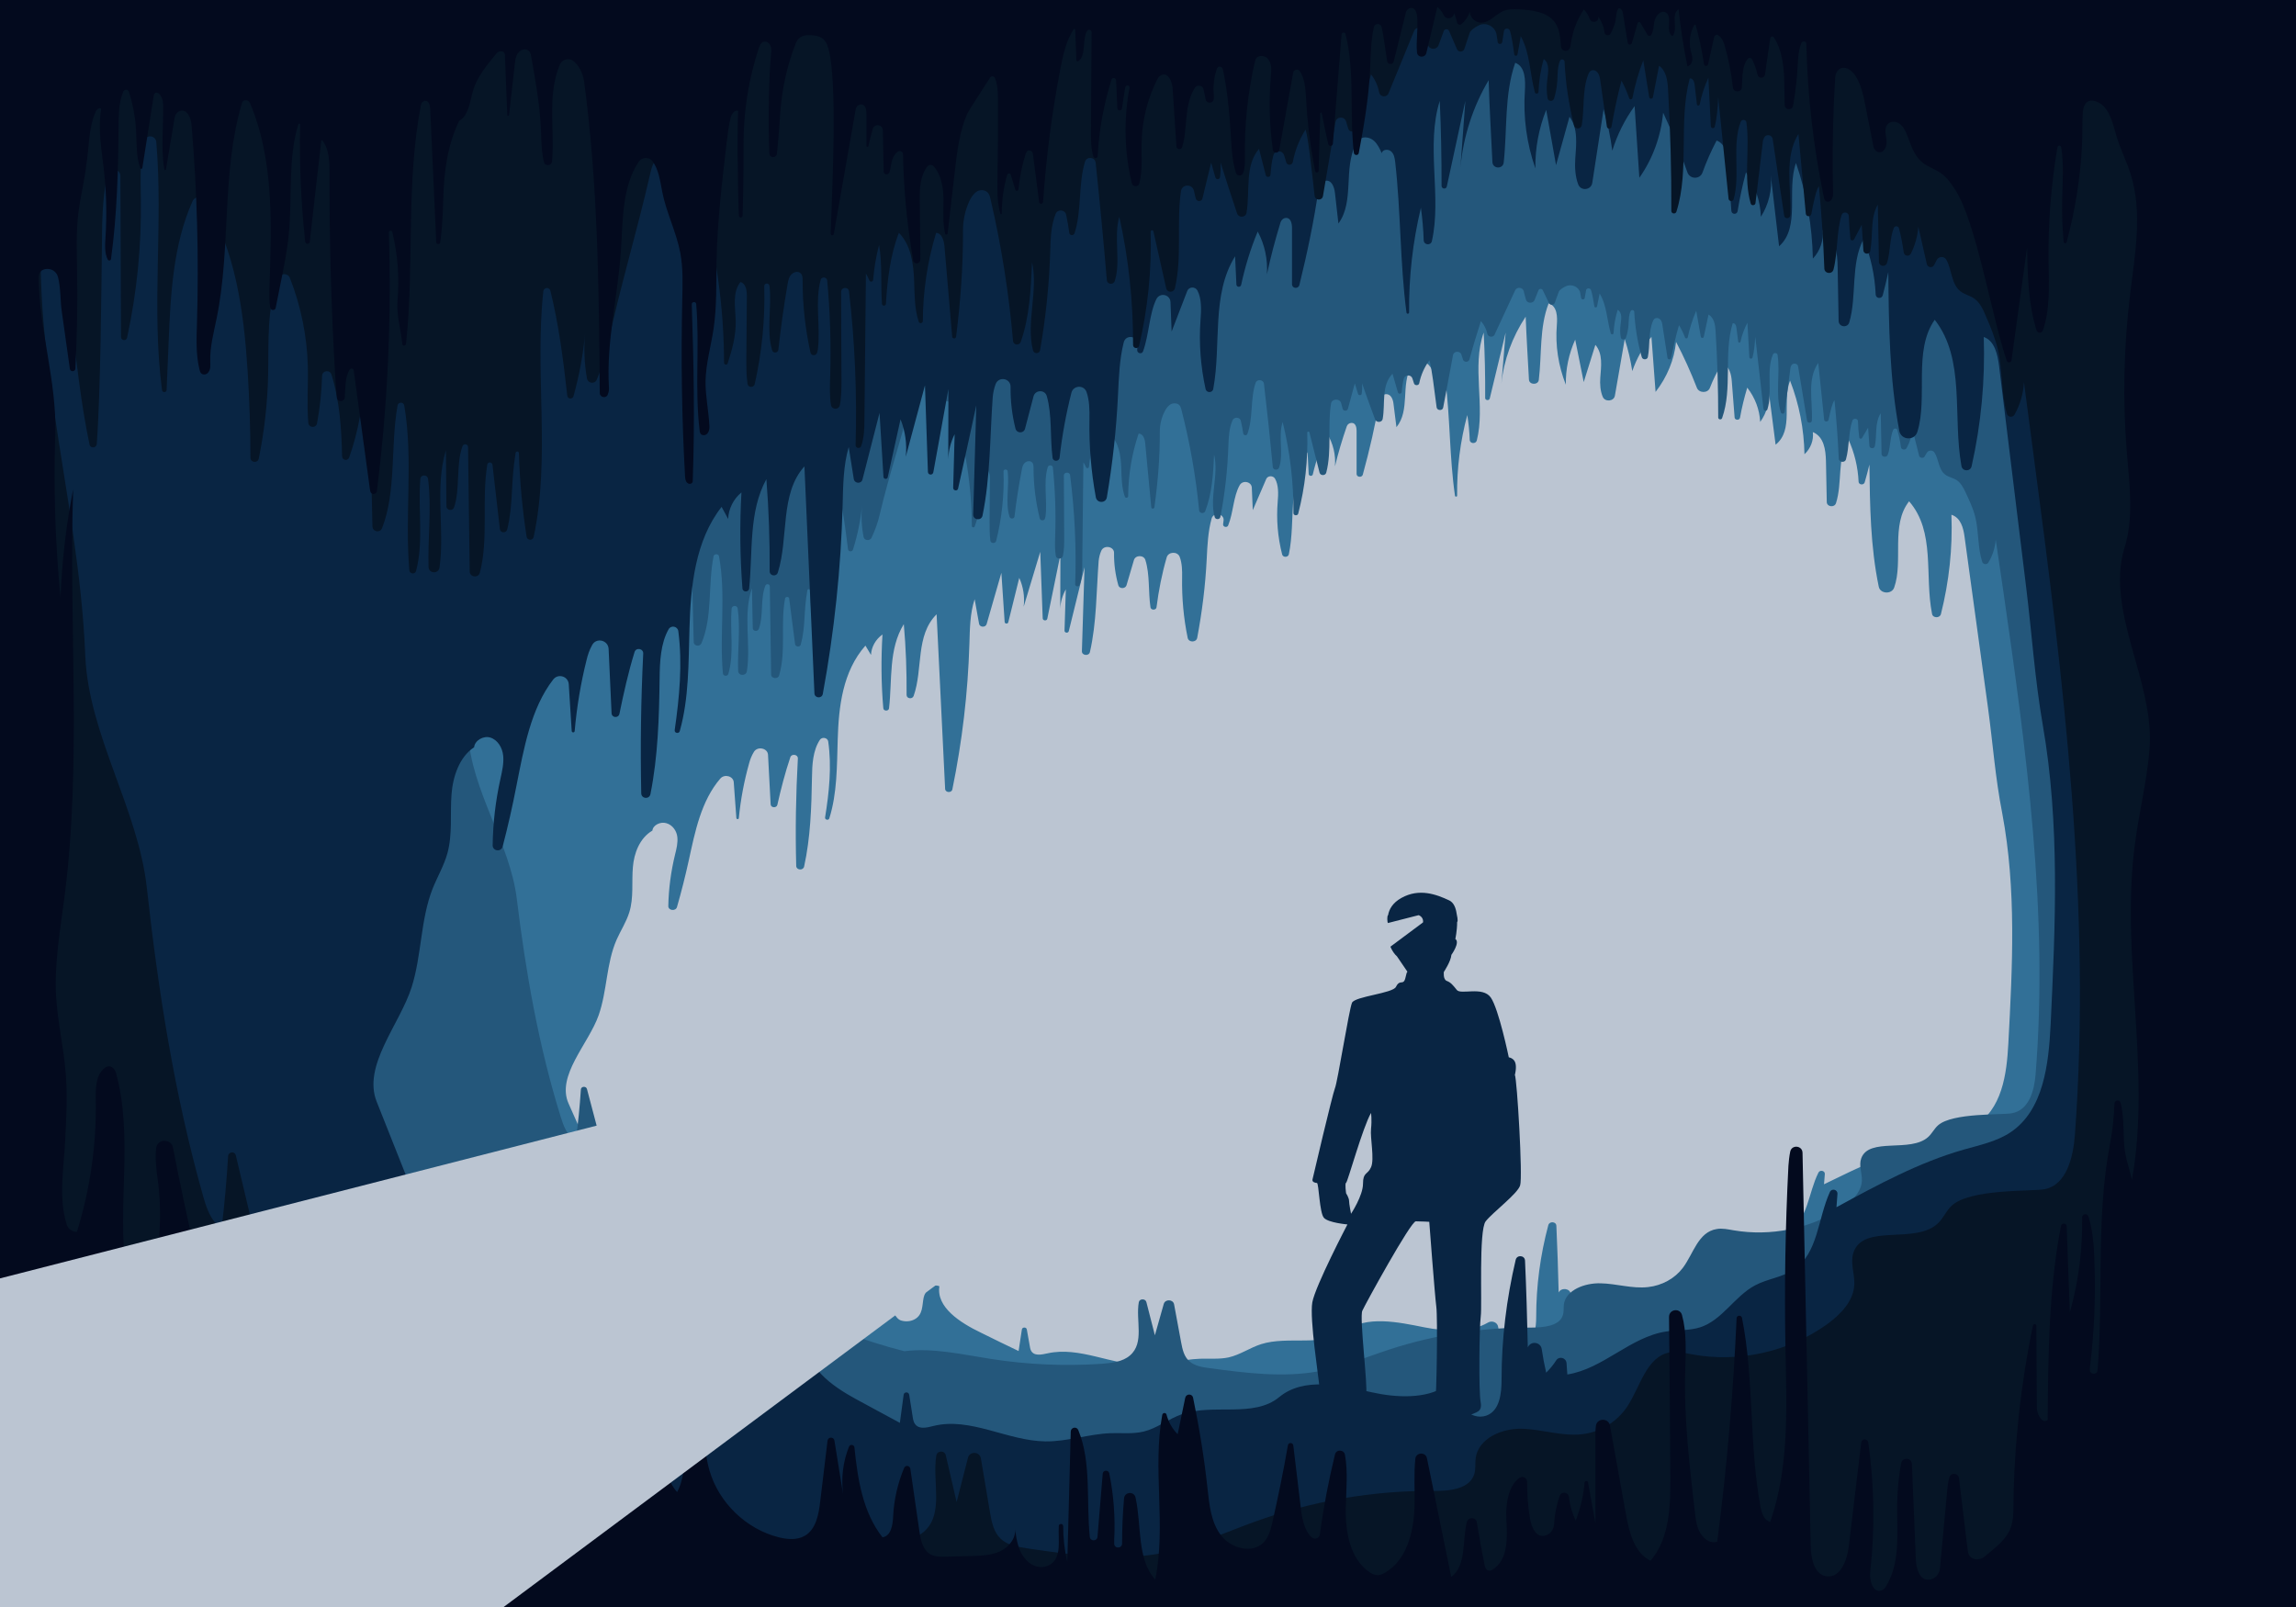 <?xml version="1.0" encoding="utf-8"?>
<svg id="master-artboard" viewBox="0 0 1400 980" version="1.1" xmlns="http://www.w3.org/2000/svg" x="0px" y="0px" width="1400px" height="980px" enable-background="new 0 0 1400 980">
<path d="M 0 0 H 1400 V 980 H 0 V 0 Z" id="XMLID_391_" fill="#BBC5D2" transform="matrix(1, 0, 0, 1, 2.842170943040401e-14, 0)"/><path id="XMLID_410_" fill="#327097" d="M0,0v980h1400V0H0z M1224.6,636.3c-1,18.8-3.7,40.4-21.2,50.8c-7.3,4.3-16.1,6-24.5,8.1&#10;&#9;&#9;c-23.5,6-45.2,16.5-66.7,27l0.5-6.2c0.2-2.1-3-2.8-3.9-0.9c-6.3,12.5-6.2,28.7-18.7,36.4c-6.1,3.8-14,4.4-20.6,7.5&#10;&#9;&#9;c-10.7,5.1-17.1,16.3-28.6,19.7c-5.7,1.7-12,1.2-17.9,2c-18.7,2.5-33,17.5-51.8,20.2l-0.5-5.4c-0.2-2.5-3.9-3.4-5.4-1.2&#10;&#9;&#9;c-1.5,2.1-3.2,4-5.2,5.8c-1-3.6-1.7-7.3-2.3-11c-0.5-3.5-5.8-4.1-7.4-0.9v0c-0.3-13.6-0.8-27.2-1.4-40.7c-0.1-2.6-4.2-2.9-4.9-0.4&#10;&#9;&#9;c-4.9,18.3-7.4,37.1-7.4,56c0,6.6-0.9,14.9-8,17.2c-4,1.3-8.4,0-11.2-2.8c-2.4-2.4-3.6-5.3-4-8.3c-0.3-2.7-3.7-4.2-6.3-2.6&#10;&#9;&#9;c-10.1,6-25.7,5.4-38.4,2.9c-16.5-3.3-35.6-7.4-48.6,2.2c-13.4,9.9-34.8,2.8-51.2,8c-6.9,2.2-12.8,6.5-19.9,8.1&#10;&#9;&#9;c-5.6,1.2-11.5,0.6-17.3,0.8c-11.5,0.4-22.7,4-34.3,3.9c-19.9-0.2-39.3-11.5-58.7-7.2c-3.7,0.8-8.4,1.9-10.2-1.8&#10;&#9;&#9;c-0.2-0.5-0.4-1-0.5-1.6l-2-11.2c-0.3-1.5-2.7-1.5-3,0l-2,13.2c-7.7-3.7-15.4-7.4-23-11.2c-12.7-6.1-27.3-15.5-25.3-28.3&#10;&#9;&#9;c-4.3-1.9-8.7,2.7-9.6,6.9c-1,4.8-0.3,10.5-5.6,13.3c-2.4,1.3-5.4,1.5-8.1,0.7c-3.5-1-5.7-6.8-7.7-12.3c-1-2.8-5.3-2.9-6.5-0.2&#10;&#9;&#9;c-2.4,5.3-6,10.6-9.1,10.1c-1.9-0.3-3.7-1.2-5.3-2.2c-14.2-8.7-17.4-26-19.3-41.4c-3-24.4-6-44.9-9.1-67.8&#10;&#9;&#9;c-0.1-0.8-1.5-0.8-1.5,0.1c0.3,25.9-2.7,49.1-9,75.9c-0.7,3.1-3.6,5.4-7.1,5.5c-4,0.1-5.3-2.5-6.4-5c-2.4-5.7-4.3-11.6-5.5-17.6&#10;&#9;&#9;c-0.4,2.1-1.5,4.1-2.9,5.9c-2.9,3.7-7.1,6.5-9.7,10.3c-0.5,0.7-1,1.4-1.7,1.9c-5.2,3.7-10.1-3.4-10.6-8.7&#10;&#9;&#9;c-1.5-13.8,0.2-28.5-3.8-41.6c-1.4-4.6-8.9-3.5-8.7,1.2c0,0.6,0.1,1.1,0.1,1.6c1.1,14.9,0.4,30.7-8.5,43.2c-4.1,5.8-12.9,11-19,6.7&#10;&#9;&#9;c-4.8-3.4-3.9-10.2-6.5-15.1c-2.2-4.2-6.9-7-10.4-10.5c-4.4-4.4-7-10.1-9.4-15.6c-8.4-18.9-16.8-37.8-25.2-56.7&#10;&#9;&#9;c-7.6-17,12.1-36.3,18.3-53.8c5.3-15.1,4.6-31.6,11-46.2c2.5-5.6,5.9-10.8,7.7-16.6c2.8-8.9,1.4-18.4,2.2-27.6&#10;&#9;&#9;c0.7-8.5,4.1-17.7,11.9-22.3c0.3-3.3,4.9-5.6,8.5-4.5c3.9,1.1,6.3,4.8,6.7,8.4s-0.5,7.2-1.4,10.8c-2.5,10.3-3.9,20.8-4.1,31.3&#10;&#9;&#9;c-0.1,2.8,4.5,3.4,5.3,0.6c2.7-9.4,5.1-18.9,7.2-28.5c3.8-17.4,7.5-36.2,19.2-49.8c2.6-3,7.9-1.5,8.2,2.2l1.6,21.9&#10;&#9;&#9;c0.1,0.8,1.4,0.9,1.5,0c1.1-11.3,3.2-22.5,6.3-33.5c0.6-2.3,1.6-4.8,2.9-6.9c2.2-3.6,8.4-2.3,8.6,1.8l1.6,30.2&#10;&#9;&#9;c0.1,2.2,3.6,2.4,4.1,0.3c2.2-9.8,4.7-19.5,7.9-29c0.8-2.4,4.7-1.7,4.6,0.7c-1.2,21.8-1.6,43.7-1,65.6c0.1,2.6,4.2,2.9,4.8,0.4&#10;&#9;&#9;c3.9-17.7,4.5-36.1,4.8-54.2c0.1-7.9,0.5-16.5,4.8-23.1c1.3-2,4.7-1.4,5.1,0.9c2.2,15.3,0.6,30.9-1.9,46.4c-0.2,1.5,2.2,2,2.6,0.5&#10;&#9;&#9;c4.8-15.3,4.6-31.9,5.1-48c0.6-20.1,3-41.5,16.9-57.3l3.4,5.7c0.2-4.8,2.8-9.5,7-12.5c-0.9,15-0.8,30.1,0.5,45&#10;&#9;&#9;c0.2,1.9,3.3,1.9,3.5,0c2-17.5-0.4-36,9-51.3c1.3,14.4,1.8,28.8,1.7,43.2c0,2.3,3.5,2.8,4.3,0.6c5.8-16.4,1-36.9,14-49.8l5.2,106.5&#10;&#9;&#9;c0.1,2.3,3.9,2.6,4.4,0.3c6-29.3,9.5-58.9,10.4-88.7c0.3-9.2,0.3-18.5,3.2-27.3l2.7,15c0.4,2.2,3.9,2.4,4.6,0.2l9-31.3l2,30&#10;&#9;&#9;c0.1,1.2,1.9,1.3,2.2,0.2l6.7-27.1c2.5,5.5,3.4,11.6,2.7,17.6l10.1-33.5l1.5,40.6c0.1,1.5,2.5,1.7,2.8,0.2l8-39.1l-0.1,33&#10;&#9;&#9;c0.2-4.1,1.3-8.1,3.4-11.8l-0.8,25.2c0,1.4,2.2,1.7,2.6,0.3c3.2-13,6.5-26.2,9.6-39l-1.6,51.2c-0.1,2.7,4.3,3.2,4.9,0.5&#10;&#9;&#9;c4.1-18,3.9-36.9,5.3-55.4c0.2-2,0.7-4.3,1.6-6.3c1.6-3.8,7.9-2.7,7.8,1.3c-0.1,6.6,0.8,13.2,2.6,19.7c0.6,2.3,4.3,2.3,5,0&#10;&#9;&#9;l4.5-15.3c0.9-3.2,6-3.3,7-0.1c2.8,8.9,1.7,19.2,3.1,28.8c0.3,2,3.5,1.9,3.7,0c1.3-10.2,3.3-20.4,6.2-30.4c1-3.5,6.5-3.8,7.9-0.4&#10;&#9;&#9;c1.5,3.9,1.6,8.6,1.5,12.8c-0.2,12.3,0.9,24.6,3.4,36.7c0.6,2.9,5.2,2.9,5.8,0c3-15.9,5-31.9,5.8-48c0.4-8.2,0.8-16.9,3-24.8&#10;&#9;&#9;c1.1-4,7.7-3,7.3,1.1c-0.1,0.8-0.2,1.6-0.3,2.4c-0.2,1.7,2.5,2.3,3.1,0.7c3.2-7.9,3.1-17.6,7-24.5c1.8-3.3,7.2-2.2,7.4,1.4&#10;&#9;&#9;l0.6,13.8l8.2-19c0.9-2.1,4.1-2.2,5.3-0.3c2.3,3.9,2.1,9.4,1.7,14.1c-0.9,10.8,0,21.6,2.7,32.2c0.5,2,3.7,1.9,4.1-0.1&#10;&#9;&#9;c4.3-20.9-1.1-44.2,11.4-62.2l0.7,13.3c0.1,1.3,2.2,1.5,2.5,0.2c2-8.5,4.9-16.9,8.7-25c3.7,6.1,5.4,13.2,4.8,20.1&#10;&#9;&#9;c2-8.2,4.4-16.3,7.2-24.4c0.4-1.2,1.6-2.1,2.9-2.1c2.5-0.1,3.1,2.7,3.1,4.7c0,8.8,0,17.6,0,26.4c0,2.1,3.3,2.4,3.8,0.4&#10;&#9;&#9;c4.1-15,7.6-30,10.2-45.6c0.3-1.7,1.7-3.1,3.6-3.4c3.3-0.4,4.6,3.1,4.9,5.8c0.6,4.8,1.2,9.5,1.8,14.3c8.5-10.4,2.5-25.8,9.1-37.2&#10;&#9;&#9;c0.6-1,1.2-2,2.3-2.6c2.2-1.3,5.2-0.7,7.2,0.9c2,1.5,3.1,3.7,4.1,5.9c0.5-1.7,3.4-2,4.9-0.9c1.5,1.2,1.9,3.1,2.2,4.9&#10;&#9;&#9;c3,23.5,2.5,47.4,5.9,70.8c0.1,0.8,1.4,0.7,1.3-0.1c-0.2-16.5,1.9-33.1,6.2-49.1c0.8,5.1,1.3,10.1,1.5,15.2&#10;&#9;&#9;c0.1,2.3,3.7,2.6,4.3,0.3c5.3-20.9-3.2-44.8,4.2-65.8c0.7,13.3,1,26.6,0.9,39.9c0,1.5,2.4,1.8,2.8,0.3l9.7-40.2&#10;&#9;&#9;c-0.9,10.4-1.7,20.9-2.6,31.3c1.4-14.4,6.6-28.6,14.8-41c0.5,12.7,1.3,25.6,2,38.4c0.2,3.3,5.6,3.4,6,0.2c1.9-15.5,0.3-31.9,6-46.7&#10;&#9;&#9;c5.3,1.7,5.4,8.2,5,13.3c-1,12.3,0.9,24.7,5.5,36.3c-0.2-9.4,1.8-18.8,5.7-27.5l5.2,25.9l7.1-22.7c4.7,5.5,3.5,13.1,3,20&#10;&#9;&#9;c-0.3,3.9,0,8.2,1.5,11.7c1.4,3.3,6.8,2.8,7.4-0.7l6-34.5c2.1,6.4,3.6,12.9,4.6,19.5c2.6-7.5,6.5-14.6,11.7-20.9l2.5,33.6&#10;&#9;&#9;c7-9,11.4-19.6,12.5-30.5c4.8,9.1,9,18.5,12.7,28c1.3,3.3,6.6,3.4,7.9,0.1c2-5.2,4.5-10.2,7.4-15c4.6,1.5,5.7,6.8,6,11.1l1.7,21.9&#10;&#9;&#9;c0.1,1.7,3,1.9,3.3,0.1c1.1-6.2,2.6-12.3,4.4-18.3c4.8,6.1,7.5,13.4,7.9,20.9c4.2-5.8,6-12.8,5.1-19.6c1.4,11.2,2.9,22.3,4.3,33.5&#10;&#9;&#9;c11.3-9.1,3.8-26.2,8.8-39.1c5.6,14.4,8.5,29.6,8.8,44.9c3.8-3.5,5.7-8.6,5.1-13.5c6.8,2.8,7.8,10.8,8,17.5&#10;&#9;&#9;c0.2,8.4,0.3,16.8,0.5,25.2c0.1,2.9,4.6,3.5,5.6,0.7c4-12.3,0.6-27.4,7.5-39.1c3.8,8.2,5.9,17.1,6.3,26c0.1,1.9,3.1,2.2,3.7,0.4&#10;&#9;&#9;c1.1-3.6,2-7.3,2.9-10.9c0.3,24.9,0.6,50,5.7,74.5c0.9,4.4,7.9,4.8,9.4,0.5c5.7-16.1-2.3-38.1,9.1-52.6c16.2,18.7,9.3,45.2,14,68.7&#10;&#9;&#9;c0.5,2.6,4.7,2.7,5.4,0.1c5-19.9,7.2-40.3,6.4-60.6c5.7,1.8,7.3,8.1,8,13.4c4.8,34.8,9.5,69.6,14.3,104.3c3,22,4.4,42.5,8.7,64.4&#10;&#9;&#9;C1229.6,542.4,1227.1,589.6,1224.6,636.3z" transform="matrix(1, 0, 0, 1, 2.842170943040401e-14, 0)"/><path id="XMLID_398_" fill="#24577B" d="M0,0v980h1400V0H0z M1241.2,655.3c-0.8,9.7-3.9,21.7-14.5,23.6c-5.9,1.1-36.1-0.4-44.9,7.3&#10;&#9;&#9;c-2.4,2.1-3.7,5-6,7.1c-10.7,9.9-36.2,0-40.9,13.1c-1.6,4.4,0.6,9.1,0.4,13.6c-0.3,7.3-6.7,13.2-13.3,17.4&#10;&#9;&#9;c-18.5,11.9-42.5,16.7-64.8,12.9c-3.5-0.6-7-1.4-10.4-0.8c-11.4,1.8-14.2,15.1-20.7,23.7c-4.8,6.4-12.7,10.8-21.2,11.7&#10;&#9;&#9;c-9.6,1.1-19.2-2.1-28.9-2.3c-9.7-0.3-21.1,4.1-22.4,12.7c-0.3,2.3,0.1,4.7-0.7,6.9c-2.1,6.5-11.8,7.4-19.3,7.4&#10;&#9;&#9;c-29.3-0.2-58.6,4.3-86.2,13.3c-14.4,4.7-28.5,10.7-43.6,13.4c-21.7,3.9-44.1,1-65.9-1.9c-4.5-0.6-9.3-1.3-12.6-4.2&#10;&#9;&#9;c-3.4-2.9-4.3-7.4-5.1-11.6c-1.4-7.7-2.9-15.5-4.3-23.2c-0.6-3.1-5.4-3.3-6.3-0.2l-5.4,19.1l-5.2-20.3c-0.6-2.2-4.2-2.1-4.6,0.1&#10;&#9;&#9;c-2,11.1,3.6,24.8-5.4,32.5c-4.5,3.9-11.1,4.6-17.3,5.1c-22.6,1.5-45.3,0.5-67.6-3c-17.5-2.7-35.1-6.9-52.7-4.7&#10;&#9;&#9;c-24.5-6.3-50.1-15.1-68.5-31c-5.2-4.5-9.9-9.6-15.7-13.6c-11.6-8.2-26.5-11.5-39.1-18.5c-10.2-5.7-18.6-13.8-24.2-23.4&#10;&#9;&#9;c-2.6-4.5-4.7-9.3-8.2-13.3c-2.5-2.9-5.7-5.3-8.1-8.4c-6.1-7.8-5.6-17.9-7-27.6c-0.3-2.2-3.9-2.2-4.2,0c-0.9,6.7-2.1,13.3-3.7,19.9&#10;&#9;&#9;c-2.7-0.1-4-3-4.6-5.4c-3.4-12.9-6.8-25.8-10.2-38.6c-0.5-1.9-3.6-1.7-3.7,0.3c-0.7,10.5-1.7,21-3.2,31.4c-5.2-3.2-7.3-9-9-14.4&#10;&#9;&#9;c-13.6-43.5-21.4-88.4-26.9-133.4c-4.2-34.1-27.9-66.2-29.6-100.4c-3.4-71.3-30.4-139.4-18.9-209.9c0.3-2.1,2.2-3.8,4-4.9&#10;&#9;&#9;c1.7-1,4,0,4,1.9c0.1,30.3,5,88.8,12.7,121.4c0.4,1.8,3.3,1.6,3.4-0.2c1.9-23.1,2.2-67.9,2.4-83.1c0.2-11.3-0.1-22.9,2.8-33.8&#10;&#9;&#9;c0.9-3.2,6.1-2.7,6.1,0.7l0,0.1c0.1,23.2,0.2,46.5,0.3,69.7c0,1.6,2.6,1.8,3,0.3c4.7-19.7,6.9-39.9,6.6-60&#10;&#9;&#9;c-0.1-8.4-0.6-17.2,1.7-25.2c0.8-2.9,5.4-2.5,5.7,0.4c3.4,35.7-2.5,72.1,2.7,107.5c0.2,1.2,2.1,1.1,2.2-0.1l1-20.5&#10;&#9;&#9;c1-20.9,2.2-42.4,11.5-61.4c1.1-2.2,4.5-2.4,5.9-0.3c14.8,21.7,18.8,48.4,20.5,74.1c0.9,12.5,1.3,24.9,1.4,37.4&#10;&#9;&#9;c0,2.2,3.6,2.5,4,0.4c2.7-11.9,4.2-23.9,4.5-36c0.3-14.2-0.8-29.2,5-42.1c1-2.3,4.6-2.2,5.5,0c5.3,12.1,8.2,25.1,8.5,38.2&#10;&#9;&#9;c0.2,8.2-0.5,16.5,0.2,24.6c0.2,2.2,3.7,2.3,4.1,0.2c1.4-6.8,2.2-13.7,2.5-20.6c0.1-2.3,3.7-2.8,4.5-0.5&#10;&#9;&#9;c3.9,11.3,4.8,23.4,5.1,35.4c0,1.8,2.8,2.2,3.4,0.5c2.3-5.8,4.1-11.8,5.2-17.9c0.5-2.6,4.8-2.4,4.8,0.3c0,0,0,0.1,0,0.1&#10;&#9;&#9;c0.4,15.8,0.8,31.6,1.2,47.3c0.1,2.4,3.7,3,4.7,0.7c6.9-16.2,3.9-35.4,7.4-53.1c0.3-1.6,3-1.6,3.3,0c4.4,23.4,0.2,47.7,2.4,71.5&#10;&#9;&#9;c0.2,1.7,2.8,1.9,3.3,0.3c3.7-12.6,0.9-26.6,2-39.9c0.2-2,3.4-2.1,3.7-0.1c1.8,12.5-0.2,25.5,0.3,38.2c0.1,3,4.8,3.2,5.3,0.2&#10;&#9;&#9;c2.6-16.5-2.5-34.6,3.1-50.7L459,383c0,2,3,2.4,3.7,0.5c3-8.1,0.8-18.3,4-26.4c0.5-1.3,2.7-1,2.7,0.4l0.8,53.8&#10;&#9;&#9;c0,2.6,4.2,3.1,4.9,0.5c4.3-14.6,0.7-31.4,3.6-46.8c0.2-1.3,2.4-1.3,2.5,0l3.6,27.8c0.2,1.8,3.1,2,3.5,0.2c3-11.3,1.6-19.6,4-33.1&#10;&#9;&#9;c0.2-0.9,1.6-0.8,1.6,0.1c0.4,12.1,1.6,24.2,3.7,36.2c0.3,1.7,3,1.8,3.4,0.1c8.2-34.6,0.4-71.2,4.6-106.6c0.2-1.7,2.9-1.9,3.4-0.2&#10;&#9;&#9;c4.1,14.9,6.2,30.2,8.1,45.5c0.2,1.5,2.5,1.7,3,0.2c2.8-8.9,4.7-18.1,5.6-27.4c-0.7,6.6-0.4,13.2,0.9,19.7c0.4,2.2,3.8,2.5,4.8,0.5&#10;&#9;&#9;c2.2-4.7,4-9.6,5.1-14.6c5.9-25,14.2-49.5,20.5-74.4c0.6-2.5,1.3-5.1,3.6-6.9c1.3-1,3-1.5,4.6-1.1c3.2,0.7,4,4.2,4.4,7&#10;&#9;&#9;c0.7,6,1.4,12,2.2,18.1c2.7-3.2,4.3-7.2,4.3-11.2c2.2-1.2,4.5,1.5,5.2,3.7c7.4,23.5,11.2,47.8,11.3,72.2c0,0.9,1.4,1.1,1.7,0.3&#10;&#9;&#9;c2.2-6,4-12.2,3.9-18.5c-0.1-5.8-1.7-12.3,2.3-16.8c2.6,0.5,3.1,3.6,3.1,5.9c-0.1,8.8-0.1,17.6-0.2,26.4c0,3.9,0,7.9,0.5,11.7&#10;&#9;&#9;c0.3,1.7,3,1.8,3.5,0.1c3.5-13.9,5-28.2,4.5-42.4c-0.1-1.5,2.3-1.6,2.5-0.2c1.2,9.1-1.6,19.3,1.2,27.9c0.5,1.4,2.8,1.3,3-0.2&#10;&#9;&#9;c1.1-9.5,2.6-18.9,4.4-28.3c0.3-1.8,0.7-3.6,2.3-4.8c1-0.7,2.4-1,3.5-0.3c1.3,0.7,1.4,2.2,1.4,3.5c0,10.5,1.3,20.9,3.8,31.1&#10;&#9;&#9;c0.4,1.4,2.6,1.5,3.1,0.2c0.2-0.5,0.3-1,0.4-1.4c1.3-10-1.5-20.8,1.4-30.2c0.5-1.5,3-1.3,3.1,0.3c1.4,13.9,1.9,27.8,1.4,41.7&#10;&#9;&#9;c-0.1,4.1-0.3,8.3,0.4,12.2c0.4,2.1,3.8,2.2,4.3,0c0.8-3.6,0.8-7.5,0.8-11.2c-0.1-12.6-0.1-25.2-0.2-37.8l0-0.1&#10;&#9;&#9;c0-2.1,3.5-2.3,3.8-0.2c2.8,22.1,3.9,44.4,3.1,66.6c0,1.4,2.2,1.8,2.7,0.4c1.4-3.5,1.5-7.6,1.6-11.5c0.2-21.1,0.5-42.2,0.7-63.3&#10;&#9;&#9;c0.6,1,1.2,2,1.6,3c0.4,0.9,1.7,0.7,1.8-0.2c0.5-5.1,1.4-10.2,2.9-15.1c1.7,7.9,0.7,18,1.4,25.5c0.1,1,1.8,1,1.9,0&#10;&#9;&#9;c0.7-10.5,2-21,6.2-30.8c5.9,5.3,7,13.4,7.3,20.9c0.2,5.9,0.2,12.1,2.2,17.7c0.4,1,2,0.7,2-0.3c0.1-12.9,2.2-25.9,6.4-38.2&#10;&#9;&#9;c2.8,0.1,3.8,3.4,4,5.9l3.7,39.1c0.1,1,1.7,1,1.9,0c2.1-15.3,3.4-30.8,3.3-46.2c0-4.3,1-8.5,3-12.4c0.6-1.2,1.4-2.5,2.8-3.7&#10;&#9;&#9;c1.2-1,2.8-1.4,4.4-1c2.1,0.5,2.6,2.2,3,3.8c5.2,20.2,8.8,40.8,10.8,61.4c0.2,1.8,3,2.2,3.7,0.4c4.2-10.9,4.9-22.9,5.4-34.5&#10;&#9;&#9;c3,12.5-3,26.3,0.4,38.2c0.5,1.6,3.1,1.5,3.4-0.1c2.8-14.2,4.4-28.6,4.9-43.1c0.2-5.4,0.4-11.1,2.6-16c1-2.1,4.5-1.9,5,0.4&#10;&#9;&#9;c0.6,2.6,1.1,5.2,1.5,7.8c0.2,1.2,2.1,1.4,2.5,0.2c3.6-9.8,1.7-21.4,5-31.1c0.9-2.5,4.8-2.1,5.1,0.5c2,16.9,3.8,33.8,5.4,50.8&#10;&#9;&#9;c0.2,1.9,3.1,2.2,3.8,0.4c3-8.3-0.7-19,2.2-27.9c4.5,18.2,6.7,36.9,6.6,55.6c0,1.6,2.5,1.8,2.9,0.3c4.2-16.2,6-32.8,5.5-49.4&#10;&#9;&#9;c0-0.7,1.1-0.9,1.3-0.2l6.2,24.6c0.5,2,3.6,2,4.1,0c3.5-13.5,0.7-28.3,2.9-42.1c0.5-3.1,5.4-3.3,6.2-0.2l0.9,3.4&#10;&#9;&#9;c0.4,1.5,2.8,1.5,3.2,0l4.2-15.5l2,6.4c0.3,1.1,2.1,1,2.2-0.1c0.3-2.1,0.4-4.3,0.2-6.4c2.6,7.4,5.2,14.7,8,22.1&#10;&#9;&#9;c0.8,2.1,4.2,1.9,4.6-0.3c1.7-9.5-1-20.4,6-27.6l3.3,11.4c0.3,1.1,2.2,1,2.3-0.2c0.2-2.8,0.6-5.6,1.3-8.3c0.7-2.4,4.4-2.5,5.2-0.1&#10;&#9;&#9;l1,3.1c0.5,1.5,2.9,1.4,3.2-0.1c1-5,3.1-9.8,6.2-14c1.4,4.4,3,18.2,4.4,28.7c0.3,2.1,3.7,2.2,4,0.1c1.8-9.5,4.3-22.9,6-32&#10;&#9;&#9;c0.5-2.5,4.3-2.7,5.1-0.3c0.3,1,0.7,2.1,1,3.1c0.6,1.8,3.4,1.7,3.9-0.1c2.1-7.8,4.5-15.6,7-23.4c2,2.2,3.3,4.9,3.9,7.7&#10;&#9;&#9;c0.4,2.1,3.6,2.5,4.5,0.5c0,0,0,0,0-0.1l12.5-26.9c1-2.2,4.6-1.9,5.2,0.5c0.4,1.8,0.9,3.6,1.4,5.3c0.7,2.3,4.3,2.4,5.2,0.2l2.4-6&#10;&#9;&#9;c0.4-1.1,2.1-1.1,2.6-0.1l3.8,7.9c0.7,1.4,3,1.4,3.5-0.1l2.5-6.8c0.5-1.2,2.2-2.3,4.2-3.3c3.5-1.7,7.9,0.2,8.8,3.7l0.6,3.4&#10;&#9;&#9;c0.2,1.2,2,1.2,2.2,0l0.9-5c0.6-1.2,2.4-1.1,2.9,0.1c0.7,1.8,1.5,6.3,2.1,10.1c0.1,0.8,1.4,0.8,1.6,0l1.6-7.9&#10;&#9;&#9;c4.5,7.4,4.4,16.2,6.8,24.3c0.3,0.9,1.7,0.7,1.7-0.2c0.2-4.8,1.1-9.6,2.5-14.2c2.9,1.8,2.2,5.6,1.8,8.7c-0.4,2.7-0.4,5.5,0.1,8.2&#10;&#9;&#9;c0.2,1.5,2.6,1.7,3.1,0.2c0.9-2.6,1.4-5.2,1.6-7.9c0.2-2.8,0.1-6,1.3-8.4c0.5-1,2.1-0.7,2.2,0.4c0.5,9.3,2,18.6,4.6,27.7&#10;&#9;&#9;c0.5,1.8,3.4,1.7,3.7-0.1c1.4-7.2,0.2-15,3.1-21.9c0.4-0.9,0.9-1.8,2.2-1.9c0.7,0,1.5,0.2,2,0.7c1.2,1,1.4,2.4,1.6,3.8l3.1,19.9&#10;&#9;&#9;c0.2,1.1,2,1.2,2.2,0c1.4-6.7,2.8-13.4,4.8-20c1.5,2.4,2.7,5,3.7,7.6c0.3,0.7,1.4,0.6,1.6-0.1c1.2-5.6,2.9-11,5.2-16.3l2.8,15.9&#10;&#9;&#9;c0.2,0.9,1.6,0.9,1.8,0l2.9-13.6c3.5,2.1,4.1,6.5,4.3,10.2c1.1,17.5,1.6,35.1,1.6,52.6c0,1.3,2,1.6,2.4,0.3&#10;&#9;&#9;c6.4-18.1,0.8-39,6.4-57.7c1.4-0.4,2.2,1.3,2.3,2.6l1.1,8.6c0.1,0.7,1.2,0.7,1.4,0c0.8-4,2.3-7.9,4.2-11.6l1.2,21.1&#10;&#9;&#9;c0.1,1,1.6,1.1,1.9,0.2c1.1-4.1,1.4-8.5,1.7-12.7l5,44c0.1,1.2,2.1,1.4,2.4,0.2c3.3-10.6-0.9-23.4,3.4-33.5c0.5-1.2,2.6-1,2.8,0.3&#10;&#9;&#9;c1.7,11.6-1.5,24.1,2,35.1c0.4,1.1,2.1,1,2.3-0.2l3.6-27.3c0.1-0.3,0.3-0.7,0.4-1c0.8-1.9,3.9-1.6,4.2,0.4l5.5,33.2&#10;&#9;&#9;c0.3,1.6,2.8,1.5,2.9-0.1c0.6-12.1-3.1-25,3.9-35.2l3.6,34.6c0.1,1.4,2.4,1.5,2.7,0.1c1-5.1,2.4-10.6,3.6-11.9&#10;&#9;&#9;c1.2,11.9,2.1,23.7,2.6,35.6c0.1,2.3,3.8,2.7,4.4,0.4c2.1-7.5,1.4-16.2,3.9-23.6c0.6-1.7,3.4-1.4,3.4,0.4c0.1,3.3,0.4,6.6,0.8,9.9&#10;&#9;&#9;c0.1,0.8,1.3,1,1.7,0.3l3.7-6.3l0.8,11.1c0.1,1.8,3,1.9,3.3,0.2c1.4-6.5-0.2-14.2,3.6-20.1l0.5,24.8c0,2,3.1,2.4,3.8,0.5&#10;&#9;&#9;c1.7-4.7,1.3-10.4,3.3-15.2c0.5-1.1,2.2-1,2.5,0.1c1,3.4,1.8,6.9,2.2,10.5c0.2,1.6,2.7,2,3.5,0.5c2-3.6,3.2-7.6,3.5-11.6l4.1,16.3&#10;&#9;&#9;c0.4,1.5,2.7,1.8,3.4,0.4l1.3-2.2c1-1.7,3.6-1.8,4.7-0.1c2.6,4.1,2.4,10.4,6.6,13.5c2,1.5,4.8,1.9,6.9,3.3c2.6,1.7,4,4.5,5.3,7.2&#10;&#9;&#9;c2.3,4.9,4.7,9.9,6,15.1c2.3,9.1,1.4,18.7,4.3,27.6c0.5,1.5,2.8,1.8,3.7,0.4c2.6-4.3,4.2-9.2,4.5-14.1c1.5,10.4,3.1,20.8,4.6,31.2&#10;&#9;&#9;C1235.6,458,1249.2,556.9,1241.2,655.3z" transform="matrix(1, 0, 0, 1, 2.842170943040401e-14, 0)"/><path id="XMLID_409_" fill="#092543" d="M0,0v980h1400V0H0z M1250.4,624.6c-1.2,24.4-4.3,52.5-24.6,66c-8.5,5.6-18.7,7.7-28.5,10.5&#10;&#9;&#9;c-27.3,7.8-52.5,21.5-77.5,35.1l0.6-8.1c0.2-2.7-3.5-3.6-4.6-1.2c-7.4,16.2-7.2,37.3-21.8,47.2c-7.1,4.9-16.3,5.7-23.9,9.8&#10;&#9;&#9;c-12.4,6.6-19.9,21.1-33.3,25.5c-6.7,2.2-13.9,1.5-20.9,2.6c-21.8,3.3-38.4,22.8-60.2,26.2l-0.5-7c-0.3-3.2-4.5-4.4-6.3-1.6&#10;&#9;&#9;c-1.7,2.7-3.8,5.2-6.1,7.5c-1.1-4.7-2-9.5-2.7-14.3c-0.6-4.5-6.8-5.3-8.5-1.1v0c-0.4-17.7-0.9-35.3-1.7-52.9&#10;&#9;&#9;c-0.1-3.3-4.9-3.8-5.7-0.5c-5.6,23.8-8.6,48.3-8.6,72.7c0,8.6-1,19.3-9.3,22.3c-4.6,1.6-9.8,0-13.1-3.7c-2.8-3.2-4.2-6.9-4.6-10.8&#10;&#9;&#9;c-0.4-3.6-4.3-5.4-7.3-3.4c-11.8,7.8-29.9,7-44.7,3.7c-19.1-4.2-41.4-9.6-56.6,2.9c-15.6,12.9-40.5,3.7-59.5,10.5&#10;&#9;&#9;c-8,2.8-14.9,8.5-23.1,10.5c-6.6,1.6-13.4,0.8-20.2,1c-13.4,0.5-26.4,5.2-39.8,5c-23.2-0.3-45.7-15-68.2-9.4&#10;&#9;&#9;c-4.3,1.1-9.7,2.5-11.9-2.3c-0.3-0.7-0.4-1.4-0.6-2.1l-2.3-14.6c-0.3-2-3.2-1.9-3.4,0l-2.3,17.1c-8.9-4.8-17.9-9.7-26.8-14.5&#10;&#9;&#9;c-14.7-8-31.8-20.1-29.4-36.8c-5-2.5-10.1,3.5-11.1,8.9c-1.2,6.3-0.4,13.6-6.5,17.3c-2.8,1.7-6.3,1.9-9.5,0.9&#10;&#9;&#9;c-4-1.3-6.7-8.9-8.9-16c-1.2-3.6-6.2-3.8-7.6-0.3c-2.8,6.9-7,13.8-10.6,13.1c-2.2-0.4-4.3-1.5-6.2-2.8&#10;&#9;&#9;c-16.6-11.3-20.2-33.8-22.4-53.7c-3.5-31.8-7-58.3-10.5-88c-0.1-1.1-1.7-1-1.7,0.1c0.4,33.7-3.1,63.9-10.4,98.7&#10;&#9;&#9;c-0.8,4-4.2,7.1-8.3,7.2c-4.6,0.1-6.2-3.3-7.4-6.5c-2.8-7.4-4.9-15.1-6.4-22.9c-0.5,2.7-1.7,5.4-3.3,7.6&#10;&#9;&#9;c-3.4,4.8-8.3,8.4-11.3,13.4c-0.5,0.9-1.2,1.8-2,2.4c-6.1,4.8-11.7-4.4-12.4-11.3c-1.7-18,0.3-37-4.4-54&#10;&#9;&#9;c-1.6-5.9-10.3-4.6-10.1,1.6c0,0.7,0.1,1.4,0.1,2.1c1.3,19.3,0.4,39.8-9.9,56.2c-4.8,7.6-15,14.3-22.1,8.7&#10;&#9;&#9;c-5.6-4.4-4.6-13.2-7.6-19.7c-2.6-5.5-8-9.1-12.1-13.6c-5.1-5.7-8.1-13.1-10.9-20.2c-9.8-24.6-19.6-49.2-29.3-73.7&#10;&#9;&#9;c-8.8-22.1,14.1-47.2,21.3-69.9c6.2-19.6,5.3-41,12.8-60.1c2.9-7.2,6.9-14,9-21.5c3.2-11.6,1.6-23.8,2.5-35.8&#10;&#9;&#9;c0.8-11,4.8-23,13.8-28.9c0.4-4.2,5.7-7.2,9.9-5.9c4.5,1.4,7.3,6.2,7.8,10.9s-0.6,9.4-1.6,14c-3,13.4-4.6,27-4.8,40.7&#10;&#9;&#9;c-0.1,3.7,5.2,4.4,6.1,0.8c3.2-12.2,6-24.6,8.4-37c4.5-22.6,8.7-47.1,22.4-64.8c3-3.9,9.2-2,9.5,2.9l1.8,28.5&#10;&#9;&#9;c0.1,1.1,1.7,1.1,1.8,0c1.3-14.7,3.7-29.2,7.3-43.5c0.7-3,1.8-6.2,3.4-9c2.6-4.7,9.7-2.9,10,2.4l1.8,39.2c0.1,2.9,4.2,3.2,4.8,0.4&#10;&#9;&#9;c2.6-12.7,5.4-25.3,9.2-37.6c0.9-3.1,5.5-2.2,5.3,0.9c-1.4,28.4-1.8,56.8-1.2,85.2c0.1,3.4,4.9,3.8,5.6,0.5&#10;&#9;&#9;c4.6-23,5.3-46.9,5.6-70.5c0.1-10.2,0.6-21.5,5.5-30.1c1.5-2.6,5.5-1.8,5.9,1.2c2.6,19.9,0.7,40.2-2.2,60.3&#10;&#9;&#9;c-0.3,1.9,2.6,2.5,3.1,0.6c5.6-19.9,5.3-41.5,5.9-62.3c0.7-26.1,3.5-53.9,19.6-74.4l4,7.4c0.2-6.2,3.3-12.3,8.1-16.2&#10;&#9;&#9;c-1.1,19.5-0.9,39,0.6,58.5c0.2,2.5,3.8,2.5,4.1,0.1c2.3-22.8-0.4-46.8,10.5-66.7c1.5,18.7,2.1,37.4,2,56.1c0,3,4.1,3.6,5,0.8&#10;&#9;&#9;c6.7-21.3,1.1-48,16.2-64.7l6.1,138.4c0.1,3,4.5,3.4,5.1,0.4c7-38,11.1-76.6,12.1-115.2c0.3-11.9,0.4-24,3.7-35.4l3.1,19.5&#10;&#9;&#9;c0.5,2.9,4.6,3.1,5.3,0.3l10.4-40.6l2.4,39c0.1,1.5,2.3,1.7,2.6,0.2l7.8-35.3c2.9,7.2,4,15.1,3.2,22.8l11.7-43.5l1.8,52.8&#10;&#9;&#9;c0.1,2,2.9,2.2,3.3,0.2l9.2-50.8l-0.1,42.9c0.2-5.3,1.5-10.6,3.9-15.3l-0.9,32.7c0,1.8,2.6,2.2,3,0.4c3.7-16.9,7.6-34.1,11.1-50.7&#10;&#9;&#9;l-1.9,66.5c-0.1,3.5,5,4.1,5.7,0.7c4.8-23.4,4.5-48,6.2-72c0.2-2.6,0.8-5.6,1.8-8.2c1.9-4.9,9.2-3.5,9.1,1.7&#10;&#9;&#9;c-0.1,8.6,0.9,17.2,3,25.5c0.8,3,5,3,5.8,0.1l5.2-19.8c1.1-4.1,7-4.2,8.1-0.1c3.3,11.6,1.9,25,3.5,37.5c0.3,2.6,4.1,2.5,4.3-0.1&#10;&#9;&#9;c1.5-13.3,3.9-26.5,7.2-39.5c1.2-4.6,7.6-4.9,9.2-0.5c1.8,5,1.9,11.2,1.8,16.7c-0.3,16,1,31.9,3.9,47.6c0.7,3.7,6.1,3.7,6.7,0&#10;&#9;&#9;c3.5-20.6,5.8-41.4,6.8-62.3c0.5-10.7,0.9-21.9,3.5-32.2c1.3-5.2,8.9-3.9,8.5,1.4c-0.1,1-0.2,2.1-0.3,3.1c-0.2,2.2,2.9,3,3.6,0.9&#10;&#9;&#9;c3.7-10.2,3.7-22.8,8.1-31.8c2.1-4.2,8.4-2.9,8.6,1.8l0.7,18l9.5-24.7c1-2.7,4.8-2.9,6.2-0.4c2.7,5,2.4,12.2,1.9,18.3&#10;&#9;&#9;c-1,14,0.1,28.1,3.1,41.8c0.6,2.6,4.3,2.5,4.7-0.1c5-27.2-1.3-57.4,13.3-80.8l0.8,17.2c0.1,1.7,2.5,1.9,2.9,0.2&#10;&#9;&#9;c2.4-11.1,5.7-22,10.1-32.5c4.3,8,6.2,17.1,5.6,26.1c2.3-10.7,5.1-21.2,8.3-31.7c0.5-1.5,1.8-2.7,3.4-2.7c2.9-0.1,3.6,3.5,3.6,6.1&#10;&#9;&#9;c0,11.4,0,22.9,0,34.3c0,2.7,3.8,3.1,4.5,0.5c4.8-19.6,8.9-38.9,11.8-59.2c0.3-2.2,2-4.1,4.2-4.4c3.8-0.5,5.3,4,5.7,7.5&#10;&#9;&#9;c0.7,6.2,1.4,12.4,2.1,18.6c9.9-13.5,2.9-33.5,10.6-48.3c0.7-1.3,1.4-2.5,2.6-3.3c2.5-1.7,6.1-0.9,8.4,1.1c2.3,2,3.6,4.9,4.8,7.6&#10;&#9;&#9;c0.5-2.3,3.9-2.7,5.7-1.1c1.8,1.5,2.2,4,2.5,6.3c3.5,30.6,2.9,61.6,6.9,92c0.1,1,1.6,0.9,1.6-0.1c-0.2-21.5,2.2-42.9,7.2-63.8&#10;&#9;&#9;c0.9,6.6,1.5,13.2,1.7,19.8c0.1,3,4.4,3.4,5,0.5c6.1-27.2-3.8-58.3,4.8-85.5c0.8,17.3,1.1,34.6,1.1,51.8c0,2,2.8,2.3,3.2,0.4&#10;&#9;&#9;l11.3-52.2c-1,13.6-2,27.1-3,40.7c1.7-18.8,7.6-37.1,17.2-53.3c0.5,16.5,1.5,33.2,2.3,49.9c0.2,4.3,6.5,4.5,6.9,0.2&#10;&#9;&#9;c2.2-20.2,0.3-41.4,7-60.7c6.2,2.2,6.3,10.7,5.9,17.2c-1.1,15.9,1.1,32.1,6.4,47.2c-0.2-12.2,2.1-24.4,6.6-35.7l6,33.7l8.2-29.5&#10;&#9;&#9;c5.4,7.1,4.1,17,3.5,25.9c-0.3,5,0,10.6,1.8,15.3c1.6,4.3,7.9,3.6,8.6-0.9l6.9-44.9c2.4,8.3,4.2,16.8,5.3,25.3&#10;&#9;&#9;c3-9.7,7.6-19,13.6-27.2l2.9,43.7c8.2-11.6,13.2-25.5,14.5-39.7c5.6,11.9,10.5,24,14.8,36.4c1.5,4.3,7.7,4.4,9.2,0.1&#10;&#9;&#9;c2.4-6.7,5.3-13.2,8.6-19.5c5.4,1.9,6.6,8.8,7,14.5l2,28.4c0.2,2.3,3.4,2.4,3.8,0.2c1.3-8,3-15.9,5.1-23.7&#10;&#9;&#9;c5.5,7.9,8.8,17.5,9.1,27.1c4.8-7.5,7-16.7,6-25.5c1.7,14.5,3.4,29,5.1,43.5c13.2-11.8,4.4-34.1,10.3-50.8&#10;&#9;&#9;c6.5,18.7,9.9,38.5,10.3,58.3c4.4-4.6,6.7-11.2,5.9-17.5c7.9,3.6,9.1,14,9.2,22.7c0.2,10.9,0.4,21.8,0.6,32.8&#10;&#9;&#9;c0.1,3.8,5.4,4.5,6.5,0.9c4.7-15.9,0.7-35.7,8.7-50.8c4.4,10.7,6.9,22.2,7.4,33.8c0.1,2.5,3.6,2.9,4.3,0.5&#10;&#9;&#9;c1.2-4.7,2.4-9.4,3.4-14.2c0.3,32.4,0.7,65,6.7,96.8c1.1,5.8,9.2,6.3,11,0.7c6.6-21-2.7-49.5,10.6-68.4&#10;&#9;&#9;c18.9,24.2,10.8,58.8,16.3,89.2c0.6,3.4,5.5,3.5,6.2,0.1c5.8-25.8,8.3-52.4,7.4-78.8c6.6,2.3,8.4,10.5,9.3,17.4&#10;&#9;&#9;c5.5,45.2,11.1,90.4,16.6,135.6c3.5,28.6,5.2,55.3,10.1,83.7C1256.1,502.5,1253.3,563.8,1250.4,624.6z" transform="matrix(1, 0, 0, 1, 2.842170943040401e-14, 0)"/><path id="XMLID_428_" fill="#092543" d="M923.7,655.5c0,0,1.2-4.3,0.3-7.3c-0.9-3-4-3.4-4-3.4s-6.1-29.5-11-36.5&#10;&#9;&#9;c-4.9-7-18.3-1.5-20.7-4.6c-2.4-3-3.7-4.6-6.1-5.5c-2.4-0.9-1.8-5.5-1.8-5.5s4.3-6.4,4.6-10.4c0,0,5.5-7.6,2.4-9.7&#10;&#9;&#9;c0,0,1.1-4.9,1.1-10.3c0.8-0.7-0.2-4.3-0.3-5.1l0,0c-0.5-3.6-1.8-6.8-4.5-8.1c-7.9-3.7-18.3-7.6-29.2-1.5c-5.4,3-7.5,7-8.1,10.5&#10;&#9;&#9;l0,0c-0.7,0.1-0.6,4.7,0,4.8c0,0,0,0,0,0c0.2,1.3,0.6,2.2,0.8,2.7c0.9,1.8,0.3,7,0,8.8c-0.3,1.8,2.1,6.7,4.6,8.8l6.4,9.4&#10;&#9;&#9;c-0.9,0.6-0.9,4.3-2.1,5.8c-1.2,1.5-3-0.6-4.9,3.4s-25,5.8-26.8,9.7c-1.8,4-8.8,48.4-10.4,52.1c-1.5,3.7-13.4,54.2-13.7,55.7&#10;&#9;&#9;c-0.3,1.5,1.5,2.1,2.7,2.1c1.2,0,1.5,18.3,4.3,21.3c2.7,3,14.3,4,14.3,4s-19.6,37.5-21.4,47.5c-1.8,10.1,4,46.5,4.3,51.5&#10;&#9;&#9;c0.3,5.8-0.6,14.6-13.2,17.5c-11,2.6-19.1,1.9-18.5,8c0.6,6.1,21.3,4.9,26.2,4.3c4.9-0.6,15.7-2.2,21.2,0.1&#10;&#9;&#9;c5.5,2.3,12.5,1.1,12.8-2.6s-1.2-18.6,0-22.8c1.2-4.3-4.2-46.9-2.3-50.9c1.8-4,29.5-54.5,32.6-54.5c3,0,8.2,0.3,8.2,0.3&#10;&#9;&#9;s3.4,45.1,4.3,51.8c0.9,6.7,0.2,54.8-0.7,58.5c-0.9,3.7-21.3,13-18.3,21.4c3,8.4,34.7-11,39-13.5c4.3-2.4,8.2-1.8,7-8.5&#10;&#9;&#9;c-1.2-6.7-0.8-45.4,0.1-52.1s-1.3-52.4,3-57.9c4.3-5.5,19.5-16.8,21-21.9C928.6,717.9,925,657.9,923.7,655.5z M836,711.8&#10;&#9;&#9;c-2.1,4.8-4.9,2.8-4.9,10.1c0,7.3-7.3,18.3-7.3,18.3s-1.2-6.1-1.2-7.9c0-1.8-1.8-4.6-1.8-4.6s-0.9-6.1,0-6.4&#10;&#9;&#9;c0.9-0.3,10.1-33.8,15.2-42.6c0,0,0.6,4.3,0,9.7C835.4,693.9,838.2,707,836,711.8z" transform="matrix(1, 0, 0, 1, 2.842170943040401e-14, 0)"/><path id="XMLID_406_" fill="#061526" d="M0,0v980h1400V0H0z M1265.2,691.9c-1,13.6-5,30.6-18.4,33.3c-7.4,1.5-45.9-0.5-57,10.3&#10;&#9;&#9;c-3,2.9-4.7,7-7.7,10.1c-13.6,13.9-46,0-52,18.4c-2,6.1,0.8,12.8,0.6,19.2c-0.4,10.3-8.5,18.5-16.8,24.5&#10;&#9;&#9;c-23.5,16.8-53.9,23.5-82.3,18.2c-4.4-0.8-8.9-1.9-13.3-1.2c-14.5,2.5-18.1,21.2-26.3,33.4c-6.1,9-16.2,15.2-27,16.5&#10;&#9;&#9;c-12.2,1.5-24.4-2.9-36.7-3.3s-26.8,5.7-28.5,17.9c-0.4,3.2,0.1,6.5-0.8,9.6c-2.7,9.2-14.9,10.5-24.5,10.4&#10;&#9;&#9;c-37.2-0.3-74.4,6.1-109.4,18.8c-18.3,6.6-36.2,15-55.3,18.9c-27.5,5.5-55.9,1.4-83.7-2.7c-5.7-0.9-11.9-1.9-16-5.9&#10;&#9;&#9;c-4.3-4.1-5.5-10.4-6.5-16.3c-1.8-10.9-3.7-21.8-5.5-32.6c-0.7-4.3-6.9-4.6-7.9-0.3l-6.9,26.9l-6.6-28.5c-0.7-3.2-5.3-3-5.8,0.2&#10;&#9;&#9;c-2.5,15.7,4.6,34.9-6.9,45.8c-5.7,5.4-14.2,6.5-22,7.1c-28.6,2.1-57.5,0.7-85.8-4.2c-22.2-3.8-44.6-9.8-66.9-6.7&#10;&#9;&#9;c-31.1-8.9-63.6-21.3-86.9-43.6c-6.6-6.4-12.6-13.5-19.9-19.2c-14.7-11.5-33.7-16.2-49.6-26c-12.9-8-23.6-19.5-30.7-32.9&#10;&#9;&#9;c-3.4-6.3-6-13.1-10.4-18.7c-3.2-4.1-7.3-7.5-10.3-11.8c-7.8-11-7.2-25.2-8.9-38.8c-0.4-3.1-4.9-3.1-5.3,0&#10;&#9;&#9;c-1.2,9.4-2.7,18.7-4.7,27.9c-3.4-0.2-5.1-4.3-5.9-7.6c-4.3-18.1-8.6-36.2-12.9-54.4c-0.6-2.7-4.5-2.3-4.7,0.4&#10;&#9;&#9;c-0.9,14.8-2.2,29.5-4,44.2c-6.6-4.5-9.3-12.7-11.4-20.3c-17.3-61.3-27.2-124.4-34.2-187.7c-5.3-47.9-35.5-93.1-37.5-141.3&#10;&#9;&#9;C48,299.8,13.7,203.9,28.4,104.6c0.4-3,2.8-5.3,5.1-6.9c2.1-1.5,5,0,5,2.6c0.2,42.7,6.3,125,16.1,170.8c0.5,2.5,4.2,2.2,4.4-0.3&#10;&#9;&#9;c2.4-32.5,2.8-95.6,3.1-116.9c0.2-15.9-0.1-32.2,3.5-47.5c1.1-4.5,7.8-3.7,7.8,0.9l0,0.1c0.1,32.7,0.3,65.4,0.4,98.1&#10;&#9;&#9;c0,2.3,3.3,2.6,3.7,0.4c6-27.7,8.8-56.1,8.4-84.5C85.7,109.7,85.2,97.2,88,86c1-4.1,6.9-3.6,7.3,0.6c4.3,50.2-3.1,101.4,3.5,151.3&#10;&#9;&#9;c0.2,1.7,2.7,1.6,2.8-0.1l1.2-28.8c1.2-29.3,2.7-59.7,14.6-86.3c1.4-3.1,5.7-3.3,7.5-0.5c18.8,30.6,23.8,68.1,26.1,104.2&#10;&#9;&#9;c1.1,17.5,1.7,35.1,1.7,52.7c0,3.1,4.5,3.6,5.1,0.5c3.4-16.7,5.3-33.7,5.7-50.7c0.4-20-1-41.1,6.3-59.3c1.3-3.2,5.8-3.2,7,0&#10;&#9;&#9;c6.7,17.1,10.4,35.3,10.9,53.7c0.3,11.5-0.7,23.2,0.3,34.6c0.3,3.1,4.7,3.3,5.3,0.3c1.8-9.6,2.8-19.3,3.1-29&#10;&#9;&#9;c0.1-3.3,4.7-3.9,5.7-0.8c5,15.9,6.1,32.9,6.5,49.9c0.1,2.5,3.5,3,4.3,0.7c2.9-8.2,5.1-16.6,6.6-25.1c0.6-3.7,6-3.4,6.1,0.4&#10;&#9;&#9;c0,0,0,0.1,0,0.1c0.5,22.2,1,44.4,1.5,66.6c0.1,3.4,4.7,4.2,5.9,1c8.8-22.7,5-49.8,9.4-74.7c0.4-2.3,3.7-2.3,4.1,0&#10;&#9;&#9;c5.6,32.9,0.2,67.1,3.1,100.5c0.2,2.3,3.5,2.6,4.1,0.4c4.7-17.7,1.1-37.4,2.6-56.1c0.2-2.8,4.3-2.9,4.7-0.1&#10;&#9;&#9;c2.3,17.5-0.2,35.8,0.3,53.7c0.1,4.2,6.2,4.5,6.7,0.3c3.3-23.2-3.1-48.6,3.9-71.4l0.3,34c0,2.8,3.9,3.3,4.7,0.7&#10;&#9;&#9;c3.8-11.3,1-25.8,5.1-37.2c0.7-1.8,3.4-1.4,3.4,0.6l1,75.7c0,3.7,5.3,4.3,6.2,0.8c5.4-20.6,1-44.2,4.5-65.8c0.3-1.9,3-1.8,3.2,0.1&#10;&#9;&#9;l4.5,39.1c0.3,2.6,3.9,2.7,4.5,0.2c3.8-15.9,2-27.6,5.1-46.6c0.2-1.2,2-1.1,2,0.1c0.5,17.1,2.1,34.1,4.7,51&#10;&#9;&#9;c0.4,2.4,3.8,2.5,4.3,0.2c10.4-48.7,0.5-100.2,5.9-149.9c0.3-2.4,3.7-2.7,4.3-0.3c5.2,21,7.9,42.5,10.3,64c0.2,2.1,3.2,2.4,3.8,0.3&#10;&#9;&#9;c3.5-12.6,5.9-25.5,7.1-38.5c-0.9,9.2-0.5,18.6,1.1,27.7c0.6,3.1,4.8,3.6,6,0.7c2.8-6.6,5-13.5,6.5-20.6c7.5-35.2,18-69.6,26-104.7&#10;&#9;&#9;c0.8-3.5,1.7-7.2,4.5-9.8c1.6-1.4,3.8-2.1,5.9-1.6c4.1,1,5.1,5.9,5.6,9.9c0.9,8.5,1.8,16.9,2.7,25.4c3.5-4.5,5.4-10.1,5.5-15.7&#10;&#9;&#9;c2.8-1.7,5.7,2,6.6,5.2c9.4,33,14.2,67.3,14.3,101.6c0,1.3,1.8,1.6,2.2,0.4c2.8-8.5,5.1-17.1,4.9-26c-0.2-8.1-2.2-17.2,2.9-23.6&#10;&#9;&#9;c3.2,0.8,3.9,5,3.9,8.3c-0.1,12.4-0.2,24.8-0.3,37.2c0,5.5-0.1,11.1,0.7,16.5c0.3,2.5,3.9,2.6,4.4,0.2c4.4-19.5,6.4-39.6,5.8-59.6&#10;&#9;&#9;c-0.1-2.1,3-2.3,3.2-0.2c1.5,12.8-2,27.1,1.6,39.2c0.6,2,3.5,1.8,3.8-0.3c1.5-13.3,3.3-26.6,5.6-39.8c0.4-2.5,0.9-5.1,3-6.7&#10;&#9;&#9;c1.3-1,3.1-1.4,4.5-0.5c1.7,1,1.7,3.1,1.7,4.9c0,14.7,1.6,29.4,4.8,43.8c0.4,2,3.3,2.2,4,0.2c0.2-0.7,0.4-1.4,0.5-2&#10;&#9;&#9;c1.7-14.1-1.9-29.3,1.7-42.5c0.6-2.2,3.8-1.8,4,0.4c1.8,19.5,2.4,39.1,1.8,58.7c-0.2,5.7-0.4,11.6,0.5,17.2c0.5,3,4.8,3,5.4,0.1&#10;&#9;&#9;c1-5.1,1-10.5,1-15.8c-0.1-17.7-0.2-35.5-0.2-53.2l0-0.1c0-3,4.4-3.3,4.8-0.3c3.6,31.1,4.9,62.4,4,93.7c-0.1,2,2.8,2.5,3.4,0.6&#10;&#9;&#9;c1.8-5,2-10.7,2-16.1c0.3-29.7,0.6-59.4,0.9-89.1c0.8,1.3,1.5,2.8,2.1,4.2c0.5,1.2,2.2,0.9,2.3-0.3c0.6-7.2,1.8-14.3,3.6-21.3&#10;&#9;&#9;c2.1,11.1,0.9,25.3,1.8,35.9c0.1,1.5,2.3,1.5,2.4,0c0.9-14.8,2.6-29.6,7.9-43.3c7.4,7.4,8.9,18.8,9.3,29.3&#10;&#9;&#9;c0.3,8.4,0.2,17.1,2.8,24.9c0.5,1.4,2.5,1,2.5-0.4c0.1-18.2,2.8-36.4,8.1-53.8c3.5,0.2,4.8,4.7,5.1,8.2l4.7,55.1&#10;&#9;&#9;c0.1,1.4,2.2,1.5,2.4,0c2.7-21.6,4.3-43.3,4.2-65c0-6,1.3-12,3.8-17.5c0.8-1.7,1.8-3.5,3.6-5.2c1.5-1.4,3.6-2,5.6-1.4&#10;&#9;&#9;c2.7,0.8,3.3,3.1,3.8,5.3c6.6,28.4,11.2,57.3,13.7,86.4c0.2,2.6,3.8,3,4.7,0.6c5.4-15.3,6.2-32.2,6.9-48.6&#10;&#9;&#9;c3.9,17.5-3.8,37,0.6,53.8c0.6,2.3,3.9,2.2,4.3-0.2c3.5-20,5.6-40.3,6.2-60.6c0.2-7.6,0.5-15.7,3.3-22.5c1.2-3,5.7-2.6,6.4,0.6&#10;&#9;&#9;c0.8,3.6,1.4,7.3,1.9,11c0.2,1.7,2.6,1.9,3.2,0.3c4.5-13.8,2.2-30.1,6.4-43.7c1.1-3.4,6.1-2.9,6.5,0.7c2.5,23.8,4.8,47.6,6.8,71.5&#10;&#9;&#9;c0.2,2.7,4,3.1,4.8,0.6c3.9-11.6-0.8-26.7,2.8-39.2c5.7,25.6,8.5,51.9,8.4,78.2c0,2.2,3.2,2.6,3.7,0.4c5.3-22.7,7.7-46.2,7-69.5&#10;&#9;&#9;c0-1,1.5-1.2,1.7-0.2l7.8,34.7c0.6,2.8,4.6,2.8,5.3,0c4.5-18.9,0.9-39.9,3.7-59.2c0.6-4.4,6.9-4.6,7.9-0.3l1.1,4.7&#10;&#9;&#9;c0.5,2.1,3.6,2.2,4.1,0l5.3-21.8l2.6,9c0.4,1.5,2.6,1.4,2.8-0.2c0.4-3,0.5-6,0.3-9c3.3,10.4,6.6,20.7,10.1,31.1&#10;&#9;&#9;c1,3,5.3,2.6,5.8-0.4c2.2-13.4-1.2-28.7,7.6-38.9l4.1,16c0.4,1.6,2.8,1.4,2.9-0.3c0.3-3.9,0.7-7.9,1.7-11.6&#10;&#9;&#9;c0.8-3.4,5.6-3.5,6.6-0.2l1.3,4.3c0.6,2.1,3.6,1.9,4-0.2c1.3-7,4-13.8,7.8-19.8c1.8,6.2,3.8,25.5,5.5,40.4c0.4,3,4.6,3.1,5.1,0.1&#10;&#9;&#9;c2.3-13.4,5.5-32.2,7.6-45c0.6-3.5,5.5-3.8,6.5-0.4c0.4,1.5,0.9,2.9,1.3,4.3c0.7,2.5,4.3,2.4,5-0.1c2.7-11,5.7-22,8.9-32.9&#10;&#9;&#9;c2.5,3.1,4.2,6.9,4.9,10.8c0.5,3,4.6,3.5,5.8,0.7c0,0,0,0,0-0.1L862.2,19c1.3-3.1,5.9-2.7,6.6,0.7c0.5,2.5,1.1,5,1.8,7.5&#10;&#9;&#9;c0.9,3.3,5.4,3.4,6.6,0.3l3.1-8.5c0.5-1.5,2.7-1.6,3.3-0.1l4.8,11.1c0.9,2,3.8,1.9,4.5-0.2l3.2-9.6c0.6-1.7,2.8-3.3,5.3-4.6&#10;&#9;&#9;c4.5-2.4,10,0.3,11.1,5.2l0.7,4.8c0.2,1.6,2.6,1.6,2.8,0l1.1-7c0.7-1.6,3.1-1.5,3.6,0.2c0.9,2.6,1.9,8.9,2.6,14.3&#10;&#9;&#9;c0.1,1.2,1.8,1.2,2,0.1l2-11.1c5.7,10.3,5.5,22.8,8.6,34.2c0.3,1.2,2.2,1,2.2-0.3c0.3-6.8,1.3-13.5,3.2-20&#10;&#9;&#9;c3.6,2.5,2.8,7.9,2.2,12.3c-0.5,3.8-0.5,7.7,0.1,11.5c0.3,2.1,3.3,2.4,4,0.3c1.1-3.6,1.8-7.4,2-11.1c0.2-4,0.1-8.4,1.6-11.9&#10;&#9;&#9;c0.6-1.4,2.7-1,2.8,0.5c0.6,13.1,2.6,26.2,5.8,38.9c0.6,2.5,4.3,2.4,4.7-0.2c1.7-10.1,0.2-21.1,3.9-30.8c0.5-1.2,1.1-2.6,2.8-2.7&#10;&#9;&#9;c0.9-0.1,1.9,0.3,2.5,1c1.5,1.4,1.8,3.4,2.1,5.4l4,28c0.2,1.6,2.5,1.6,2.8,0.1c1.7-9.4,3.6-18.8,6.1-28.1c1.9,3.4,3.4,7,4.7,10.7&#10;&#9;&#9;c0.3,1,1.8,0.9,2-0.2c1.5-7.8,3.7-15.5,6.6-22.9l3.6,22.4c0.2,1.3,2.1,1.3,2.3,0l3.7-19.1c4.4,3,5.2,9.1,5.5,14.4&#10;&#9;&#9;c1.4,24.7,2.1,49.4,2,74.1c0,1.8,2.5,2.2,3.1,0.5c8.1-25.5,1.1-54.8,8.1-81.2c1.7-0.5,2.8,1.8,3,3.6l1.4,12.1c0.1,1,1.5,1,1.7,0.1&#10;&#9;&#9;c1.1-5.6,2.9-11.1,5.3-16.3l1.5,29.6c0.1,1.4,2.1,1.6,2.4,0.2c1.4-5.8,1.8-11.9,2.1-17.9l6.3,61.9c0.2,1.7,2.6,1.9,3.1,0.3&#10;&#9;&#9;c4.2-15-1.2-32.9,4.3-47.2c0.7-1.7,3.3-1.5,3.5,0.4c2.2,16.4-1.9,33.9,2.6,49.4c0.4,1.5,2.7,1.3,2.9-0.2l4.6-38.3&#10;&#9;&#9;c0.2-0.5,0.4-1,0.6-1.4c1-2.7,4.9-2.2,5.3,0.6l7,46.7c0.3,2.2,3.6,2,3.7-0.2c0.8-17.1-3.9-35.2,5-49.6l4.5,48.6&#10;&#9;&#9;c0.2,2,3,2.1,3.4,0.1c1.3-7.2,3-14.9,4.6-16.8c1.6,16.7,2.7,33.4,3.3,50.1c0.1,3.3,4.8,3.8,5.6,0.6c2.7-10.6,1.7-22.7,4.9-33.1&#10;&#9;&#9;c0.7-2.4,4.3-2,4.4,0.5c0.2,4.6,0.5,9.3,1,13.9c0.1,1.1,1.6,1.4,2.2,0.4l4.7-8.9l1,15.6c0.2,2.5,3.8,2.7,4.2,0.3&#10;&#9;&#9;c1.8-9.2-0.2-20,4.6-28.2l0.7,34.9c0.1,2.8,4,3.4,4.9,0.7c2.1-6.6,1.6-14.7,4.1-21.3c0.6-1.5,2.8-1.5,3.2,0.1&#10;&#9;&#9;c1.3,4.8,2.2,9.8,2.9,14.7c0.3,2.3,3.4,2.8,4.4,0.7c2.5-5.1,4.1-10.7,4.5-16.4l5.2,22.9c0.5,2.1,3.4,2.5,4.4,0.6l1.6-3.1&#10;&#9;&#9;c1.2-2.4,4.6-2.5,5.9-0.2c3.3,5.8,3,14.7,8.4,19.1c2.6,2.1,6.1,2.7,8.8,4.7c3.3,2.4,5.1,6.3,6.7,10.1c3,6.9,5.9,13.9,7.6,21.2&#10;&#9;&#9;c2.9,12.7,1.8,26.4,5.4,38.8c0.6,2.2,3.6,2.5,4.7,0.5c3.4-6.1,5.4-12.9,5.7-19.8c1.9,14.6,3.9,29.2,5.8,43.9&#10;&#9;&#9;C1258.2,414.2,1275.4,553.4,1265.2,691.9z" transform="matrix(1, 0, 0, 1, 2.842170943040401e-14, 0)"/><path id="XMLID_404_" fill="#030A1E" d="M0,0v980h1400V0H0z M1310.7,456.6c-1.5,19.5-6.4,38.6-8.9,58c-9,67.8,10.1,137.5-1.8,204.9&#10;&#9;&#9;c-2.2-9.3-4.5-14.2-4.9-23.7c-0.3-7.7-0.2-15.8-2-23.2c-0.5-2.2-3.7-1.9-3.8,0.4c-0.3,8.4-1.2,16.8-2.8,25.1&#10;&#9;&#9;c-8.6,45.1-3.8,91.7-7.5,137.5c-0.2,3-4.8,2.8-4.7-0.3c0-0.9,0.1-1.8,0.2-2.7c2.6-21.8,3.5-43.7,2.5-65.6c-0.3-8.5-1-17.2-3.6-25.2&#10;&#9;&#9;c-0.7-2.1-3.8-1.6-3.8,0.6c0.3,19.6-2.2,39.2-7.5,58c-0.7-17.5-1.3-35-1.9-52.5c-0.1-2.1-3.1-2.3-3.5-0.3&#10;&#9;&#9;c-7.5,38.8-7.8,78.7-8.1,118.3c-3.1,2.8-6.6-3.2-6.6-7.4l-0.3-49.9c0-1.3-1.8-1.5-2.1-0.2c-7.5,36.1-11.5,73-11.9,109.9&#10;&#9;&#9;c0,4.4-0.1,9-1.6,13.2c-2.7,7.5-9.8,12.6-15.8,17.6c-1.8,1.5-4.2,2.2-6.5,1.6c-3.4-0.9-3.8-3.7-4.1-6.3c-1.7-14.3-3.5-28.7-5.2-43&#10;&#9;&#9;c-0.4-3.1-4.8-3.6-5.8-0.6c-0.7,2.3-1.1,4.9-1.3,7.3c-1.5,16.1-3,32.2-4.5,48.3c-0.3,3.6-3,6.6-6.6,6.9c-5.9,0.6-7.9-6.8-8.1-12.3&#10;&#9;&#9;l-2.4-58.2c-0.2-4-5.9-4.3-6.6-0.4c-1.5,8.4-2.3,16.8-2.4,25.3c-0.2,17.1,2.2,35.4-7,50c-0.6,1-1.6,1.9-2.8,2.2&#10;&#9;&#9;c-5,1.7-7.2-6.2-6.6-11.4c2.9-26.2,2.5-52.7-1.2-78.8c-0.4-2.5-4-2.5-4.3,0l-7.6,63.3c-1,8.4-5,19.3-13.4,18.3&#10;&#9;&#9;c-7.6-0.9-9.7-10.8-9.8-18.5l-5-239.8c-0.1-4.5-6.6-5.1-7.5-0.7c-0.6,2.9-0.9,5.9-1.1,8.7c-1.9,37.2-2.5,74.4-1.8,111.7&#10;&#9;&#9;c0.7,35.5,2.4,71.9-9.3,105.4c-3.7-0.9-5.2-5.4-5.9-9.1c-7.1-38-3.8-77.5-11.3-115.3c-0.4-1.9-3.2-1.7-3.3,0.2&#10;&#9;&#9;c-2,45.5-5.9,91-11.8,136.2c-3.9,1.5-7.8-1.3-10.1-4.8c-2.3-3.6-2.9-7.9-3.4-12.1c-3.4-29.2-6.9-58.5-6-87.8&#10;&#9;&#9;c0.3-11.1,0.9-23.1-2-33.5c-1.3-4.5-7.9-3.5-7.9,1.2c0.3,32.3,0.6,64.7,0.8,97c0.1,18.1-0.3,37.9-12.1,51.7c-10-5-13-17.5-15-28.5&#10;&#9;&#9;c-3.2-18-6.5-35.9-9.7-53.9c-0.9-4.9-8-4.7-8.6,0.2c-0.3,2.2-0.3,4.4-0.3,6.4c0,17.6,0,35.2,0,52.8l-4.5-24.8&#10;&#9;&#9;c-0.2-1.2-2-1.1-2.1,0.1c-0.7,7.9-2.5,15.8-5.4,23.2c-2.2-4.5-3.6-9.4-4.1-14.4c-0.4-3.1-4.7-3.6-5.7-0.6&#10;&#9;&#9;c-1.9,5.5-3.1,11.4-3.4,17.2c-0.2,3.1-2,5.8-4.9,6.8c-5.8,2-8.8-4.7-9.7-9.9c-1.3-7.5-1.9-15.1-1.8-22.7c0-2.5-2.8-3.9-4.8-2.4&#10;&#9;&#9;c-6.7,4.9-8.4,16-7.9,25.1c0.6,11.3,1.3,25-8.6,30.9c-0.6,0.4-1.3,0.6-2,0.5c-1.9-0.2-2.4-2-2.7-3.6c-1.7-8.6-3.3-17.2-4.7-25.8&#10;&#9;&#9;c-0.5-3.3-5.3-3.5-6.1-0.2c-2.9,11.6-0.1,26.3-9.5,33.5l-14.8-72.4c-0.8-4-6.7-3.7-7.1,0.3c-1,9.7-0.2,19.7-0.5,29.5&#10;&#9;&#9;c-0.5,15.4-4.9,32.8-18.4,40.2c-1.3,0.7-2.7,1.3-4.1,1.3c-1.8,0-3.4-0.9-4.9-1.8c-12-8.2-14.8-24.7-14.5-39.3&#10;&#9;&#9;c0.2-10.7,1.4-21.9-0.5-32.3c-0.6-3.3-5.3-3.5-6.1-0.2c-3.9,16-7,32.3-9.2,48.7c-0.3,2.4-3.2,3.4-5,1.8c-4.2-3.8-5.8-10.9-6.5-16.9&#10;&#9;&#9;c-1.6-13-3.1-26.1-4.7-39.1c-0.2-1.9-3-2-3.3-0.1c-2.7,15.7-5.9,31.2-9.4,46.7c-1,4.4-2.2,9.1-5.3,12.4c-6.9,7.3-20,3.8-26.1-4.2&#10;&#9;&#9;c-6.1-8-7.1-18.6-8.2-28.5c-2-18.6-5-37.1-8.8-55.4c-0.5-2.6-4.2-2.6-4.8,0l-4.6,22.2c-3.3-3.2-5.6-7.4-6.8-11.9&#10;&#9;&#9;c-0.3-1.4-2.3-1.3-2.6,0.1c-6.1,32.8,2.5,67.6-4.3,100.5c-11.3-12.6-8.2-33.1-12-50.1c-0.9-3.9-6.6-3.5-7,0.5&#10;&#9;&#9;c-0.8,9.2-1.2,18.4-1.2,27.6c0,3.1-4.6,3.3-4.8,0.2c0-0.9,0-1.7,0-2.5c0.7-13.6-0.3-27.2-3-40.5c-0.5-2.3-3.8-2.1-4,0.2l-3.2,38.5&#10;&#9;&#9;c-0.2,2.8-4.4,2.9-4.7,0c-2.2-22.1,1.1-45.4-7-65.1c-1-2.4-4.5-1.7-4.6,0.9l-2.1,79.6c-1.7-7.2-2.5-14.6-2.5-21.9&#10;&#9;&#9;c0-1.7-2.6-1.8-2.7-0.1c-0.5,8.8,2,18.9-5.2,23.5c-4,2.5-9,1.9-12.7-1c-6.7-5.3-7.9-13.6-8.8-21.5c1,5.9-3.4,11.7-8.8,14.3&#10;&#9;&#9;c-5.4,2.6-11.6,2.8-17.6,3c-5.3,0.1-10.6,0.3-15.9,0.4c-3.1,0.1-6.3,0.1-9-1.3c-4.9-2.6-6.2-8.8-7-14.3l-5.5-38&#10;&#9;&#9;c-0.3-2-3-2.4-3.8-0.5c-3.9,9.3-6.2,19.4-6.7,29.5c-0.2,5.2-1.3,12.1-6.5,12.8c-12-15.3-15.1-35.3-17.1-54.8&#10;&#9;&#9;c-0.2-1.8-2.6-2.1-3.3-0.5c-3.7,9.2-4.9,19.3-3.6,29.1l-5.3-32.8c-0.4-2.4-3.9-2.4-4.2,0.1l-4.5,37.3c-0.9,7.8-2.6,16.8-9.4,20.7&#10;&#9;&#9;c-4.7,2.7-10.6,2.2-15.8,0.9c-19.9-5-36.6-21.1-42.3-40.8c-4.1-14.2-2.8-29.7-6-44c-0.9-3.9-6.4-4.2-7.8-0.4&#10;&#9;&#9;c-6.3,17.1,3.3,40.5-5.9,57.6c-6.5-7-7.3-17.4-7.8-26.9l-2.5-48.7c-0.3-6.1-9.4-5.9-9.4,0.2c0,0.7,0,1.5,0.1,2.3&#10;&#9;&#9;c1.2,17.5,1.7,36.3-7.5,51.3l-6.6-32.7c-0.7-3.2-5-4-6.6-1.1c-10.4,17.9-11,41.2-22,59.2c-0.5,0.8-1,1.4-1.8,1.9&#10;&#9;&#9;c-3.6,2.4-7.2-1.3-9.1-4.7c-17.5-31.3-7.1-70.4-13.4-105.6c-0.8-4.2-6.6-4.6-7.9-0.5c-3.6,11-6.3,22.3-8.1,33.7&#10;&#9;&#9;c-1.5-19.7-2.2-39.4-2.1-59.1c0-5.1-6.8-6.5-9-2c-1.1,2.5-2,5.1-2.8,7.6c-14,44.6-18.1,92.3-12,138.7c0.3,2.3,0.6,4.8-1.1,6.6&#10;&#9;&#9;c-0.8,0.9-2.2,1.3-3.3,0.8c-1.4-0.6-1.5-1.8-1.6-3l-5.4-50.1c-0.2-1.8-2.8-1.9-3.1-0.1l-6.6,39.4c-2.3-22.3-3.4-44.7-3.3-67.2&#10;&#9;&#9;c0-2.8-3.9-3.7-5.1-1.2c-5.2,11.2-6,24.4-5.7,37c0.4,15.9,2,32.3-3.4,47.2c-15.9-7.4-24.4-25.1-27.9-42.3&#10;&#9;&#9;c-2.6-12.5-3.2-25.3-5.3-37.8c-0.3-2-3.3-1.8-3.3,0.2c-0.3,17-0.8,33.9-1.6,50.9c-0.3,5.6-8.6,5.8-9,0.2c0-0.1,0-0.1,0-0.2&#10;&#9;&#9;l-4.5-60.2c-0.3-3.5-5.3-3.8-5.9-0.4c-2.2,11.2-3.2,22.7-3.1,34.1c-11.3-16.5-5-38.4-6.3-58.7c-0.2-3.7-5.5-4.5-6.7-0.9&#10;&#9;&#9;c-5.1,14.9-6.7,31.1-4.5,46.7c-7.6-5.5-8.7-16.2-9.1-25.6c-0.6-13.7-1.2-27.5-1.8-41.2c-0.1-2.9-4.3-3.1-4.7-0.2&#10;&#9;&#9;c-2.6,18.1,1.5,37.7-1,55.9c-0.7,4.9-7.4,5.8-9.3,1.2c-3.4-8.3-5.5-17.2-7.6-26c-10.2-42.8-20.4-85.6-28.7-128.7&#10;&#9;&#9;c-1.1-5.8-9.6-5.5-10.3,0.3c-0.7,6,0.1,12.6,0.9,18.6c3.4,24.8,1,50.4-7.1,74.1c-7.7-0.8-11-10-12.1-17.6&#10;&#9;&#9;c-5.6-40,4.5-81.7-6.1-120.8c-0.3-1.1-0.9-2.2-1.7-3c-2.2-2.2-4.4-1.1-5.9,0.3c-4.9,4.5-4.9,12.1-4.8,18.8&#10;&#9;&#9;c0.5,27.3-3.4,54.6-11.5,80.6c-2.7,0.1-5.4-1.8-6.2-4.4c-5.2-16.5-1.7-34.8-0.9-52.1c0.7-13.7,1.4-27.5,0.2-41.2&#10;&#9;&#9;c-1.3-15.4-4.9-30.6-5.8-46.1c-1.1-20.4,2.6-40.7,5.2-61c10.5-82,2.5-165.2,5.2-247.9c-4.3,21.7-6.8,43.7-7.7,65.9&#10;&#9;&#9;c-3.2-33.1-4.3-66.5-3.2-99.7c1-31.7-9.6-62.7-10.1-94.5c0-1.5,0-3.1,0.9-4.3c2.2-3,9.4-2.8,10.9,3.2c1.7,6.8,1.3,14,2.3,21&#10;&#9;&#9;l4.9,34.8c0.3,2,3.2,1.9,3.4-0.1c0-0.2,0-0.3,0-0.5c1-19.8,1.4-39.6,1-59.4c-0.2-11.7-0.6-23.4,0.8-35c1.2-9.8,3.7-19.4,4.8-29.2&#10;&#9;&#9;C54.4,90,53.8,78.3,58.4,68c0.6-1.4,2.5-2.8,3.3-1.5c-2.1,12.1,0.2,24.5,1.6,36.7c1.6,14,1.9,28,1,42.1c-0.3,4.4-0.5,9.3,1.4,13&#10;&#9;&#9;c0.5,0.9,1.9,0.7,2-0.4c3.7-27,4.4-54.3,4.6-81.5c0.1-7,0.2-14.3,2.9-20.6c0.7-1.5,2.9-1.4,3.4,0.2c2.5,7.8,4,16,4.4,24.2&#10;&#9;&#9;c0.4,7.5,0,15.4,2.5,22.3c0.2,0.7,1.2,0.6,1.3-0.1l7-44.4c0.2-1.1,1.2-1.8,2.2-1.4c2.3,0.8,3.4,4.4,3.5,7.5&#10;&#9;&#9;c0.2,13.1-1.5,26.3,0.7,39.2c0.1,0.6,0.9,0.6,1,0l5.3-31.6c0.3-1.8,1.5-3.4,3.2-4c4.3-1.6,6.8,4.3,7.1,8.6&#10;&#9;&#9;c3.4,40.2,4.5,80.7,3.3,121c-0.3,9.3-0.7,18.8,1.5,27.9c0.3,1.3,0.7,2.7,2.2,3.1c1.2,0.3,2.5-0.2,3.2-1.2c1.5-1.9,1.3-4.3,1.2-6.5&#10;&#9;&#9;c-0.3-8.9,2.1-17.7,3.9-26.5c8.8-43,2.9-88.4,15.2-130.5c0.3-1.1,0.8-2.4,2.3-2.5c1.3-0.1,2.4,0.7,2.9,1.9&#10;&#9;&#9;c14.8,35.2,13,74.8,11.8,112.9c-0.1,3.9-0.2,8,0.5,11.8c0.4,1.8,3,1.8,3.3,0l0,0c1.1-5.5,2.2-11,3.3-16.5&#10;&#9;&#9;c1.9-9.5,3.8-18.9,4.7-28.5c2.2-22.3-0.7-45.6,5.8-66.9c0.2-0.6,1.1-0.5,1.1,0.2c-0.5,23.8,0.5,47.7,3.1,71.4&#10;&#9;&#9;c0.2,1.7,2.6,1.7,2.8,0l0-0.1c2.3-20.5,4.6-40.9,7-61.4c0-0.4,0.5-0.5,0.7-0.2c4.1,5.3,4.3,12.7,4.3,19.5&#10;&#9;&#9;c-0.1,40.9,1,81.8,3.4,122.6c0.3,4.9,0.6,9.8,1.1,14.7c0.3,2.9,4.5,2.8,4.8-0.1c0.5-6,0.1-12.4,3-17c0.7-1.1,2.3-0.7,2.5,0.6&#10;&#9;&#9;l9.8,72c0.1,0.6,0.2,1.2,0.3,1.7c0.5,2.2,3.7,2.1,4-0.2c6.6-52.3,9-105.1,7.3-157.7c0-1.3,1.8-1.5,2.1-0.3&#10;&#9;&#9;c3.3,13.6,4.4,27.7,3.2,41.7c-0.8,9.1,2.1,17.7,2.9,26.6c0.1,1.3,2,1.3,2.2,0c0.1-0.8,0.2-1.5,0.3-2.3c4.8-47.8-0.3-96.5,8.9-143.6&#10;&#9;&#9;c0.2-1.2,1.2-2.3,2.4-2.4c2.3-0.3,3.1,2.6,3.2,4.8l3.7,81.4c0.1,1.4,2.2,1.6,2.4,0.1c1.2-7.3,1.7-19.6,1.9-27&#10;&#9;&#9;c0.4-16.1,2.6-32.6,9.7-47.1c5.9-3.4,6.5-11.8,8.4-18.3c2.5-8.7,8.7-15.9,14.4-22.9c0.8-1,2.3-1.5,3.5-1.1c1.5,0.5,1.6,1.7,1.6,2.9&#10;&#9;&#9;c0.5,11.9,0.9,23.9,1.4,35.8c0,0.7,1,0.7,1.1,0l3.5-31c0.3-2.9,0.7-6,3.1-7.9c1.2-1,2.8-1.4,4.2-0.9c2,0.7,2.4,2.5,2.7,4.2&#10;&#9;&#9;c2.6,14.5,5.2,29.1,5.9,43.9c0.3,6.8,0.3,13.7,1.8,20.3c0.6,2.8,4.7,2.6,5-0.3l0-0.1c1-10.8-0.1-21.6,0.1-32.4&#10;&#9;&#9;c0.1-9,1.2-18.2,4.6-26.4c1.4-3.3,5.6-4.5,8.4-2.2c3.6,2.9,5.8,7.7,6.5,12.7c8.4,62.8,9,126.3,9.5,189.6c0,2.8,3.9,3.6,4.9,1l0-0.1&#10;&#9;&#9;c0.6-1.3,0.8-2.8,0.7-4.2c-1.7-27.9,5.4-55.4,7.3-83.2c1.2-18.7,0.7-39.2,10.8-54.4c2-3,6.4-3.2,8.5-0.3c3.7,4.8,4.7,12.3,5.9,18.6&#10;&#9;&#9;c2.5,12.7,8.6,24.5,11,37.2c1.8,9.5,1.4,19.2,1.2,28.8c-0.8,35.8-0.3,71.7,1.7,107.4c0.1,1.4,0.2,3,1.3,4c0.7,0.7,1.8,0.9,2.6,0.4&#10;&#9;&#9;c0.8-0.5,0.8-1.2,0.8-1.9c1.3-35.8,0.6-71.5-0.6-107.3c-0.1-1.7,2.6-1.9,2.7-0.2c2.2,25.5-1,51.6,2.1,77.2c0.1,1,0.3,2.1,1.5,2.6&#10;&#9;&#9;c1.1,0.5,2.3,0.1,3.1-0.7c1.4-1.5,1.5-3.6,1.3-5.6c-0.5-8.8-2.4-17.6-2.3-26.4c0.2-10.8,3.3-21.3,4.9-32c2-13.6,1.6-27.5,1.8-41.3&#10;&#9;&#9;c0.5-24.3,3.4-48.5,6.2-72.6c0.6-4.9,1.2-9.7,2.3-14.5c0.6-2.4,2.5-5.4,4.7-4.4c-0.6,7.1-0.4,42.8,0.4,63.8c0.1,1.5,2.3,1.5,2.3,0&#10;&#9;&#9;c0.6-17.1,0.6-43.6,0.6-46c0.2-19.1,3.3-38.1,9.3-56.2c0.6-1.7,1.4-3.7,3.3-3.9c1.3-0.2,2.5,0.5,3.3,1.6c1.3,1.9,1,4.2,0.8,6.4&#10;&#9;&#9;c-1.2,11.7-1.9,40.6-1,60.2c0.1,2.9,4.3,3,4.6,0.2c1.2-10.4,1.9-23.1,2.1-25.4c1-14.4,4.2-28.7,9.5-42.2c1.1-2.7,3.6-4.6,6.6-4.7&#10;&#9;&#9;c4.3-0.2,8.8,0.3,11.1,3.4c1.1,1.5,1.7,3.3,2.2,5.1c5.3,18.7,2.5,80.5,1.3,112.5c0,1.2,1.7,1.3,1.9,0.2l13.4-76.3&#10;&#9;&#9;c0.4-1.5,1.7-2.7,3.2-2.7c2.7-0.1,3.3,3.1,3.3,5.5l0,19.8c0,0.7,1.1,0.8,1.2,0.1c0.8-3.5,1.6-7,2.6-10.4c1-3.5,6.1-2.9,6.2,0.8&#10;&#9;&#9;l0,0.1l0.5,25c0,2,2.8,2.4,3.5,0.5c0.6-1.8,0.9-3.7,1.2-5.6c0.5-2.7,1.9-5.7,4.1-7.1c1.3-0.8,3,0.2,3,1.7&#10;&#9;&#9;c0.4,21.7,2.5,43.3,6.2,64.7c0.4,2.5,4.1,2.4,4.3-0.2c0.1-0.7,0.1-1.3,0.1-2c-0.1-11.3-0.2-22.6-0.4-33.9&#10;&#9;&#9;c-0.1-7.4,0.2-15.8,4.8-21.3c0.9-1.1,2.6-1.1,3.6-0.1c4.8,5.3,6,13.2,6.1,20.5c0,6.9-0.6,14.1,1,20.7c0.2,0.8,1.4,0.7,1.5-0.1&#10;&#9;&#9;l4.4-38c1.4-11.9,2.8-24,7.5-34.9c0.7-1.7,13.7-21.7,13.7-21.7c0.5-1.6,2.7-1.7,3.3-0.1c1.7,4.2,1.8,9.1,1.8,13.7&#10;&#9;&#9;c0.1,15.7,0,31.3-0.3,47c-0.1,7.4-0.3,15,1.8,22c0.1,0.4,0.8,0.3,0.8-0.1c0-8,1.1-16,3.3-23.7c0.3-1.1,1.9-1.1,2.2,0l2.8,9.1&#10;&#9;&#9;c0.3,1,1.8,0.9,1.9-0.2c0.7-7.3,2.1-14.5,4.3-21.4c0.4-1.1,0.9-2.4,2.3-2.4c1.2,0.1,2.1,1,2.2,2.2c0.6,4.5,2.4,18.6,3.8,29.3&#10;&#9;&#9;c0.2,1.5,2.3,1.4,2.4-0.1c1.9-27.3,5.4-54.5,10.6-81.4c1.6-8.3,3.5-16.8,8-23.8c0.3-0.5,1-0.3,1,0.3l0.7,18.5&#10;&#9;&#9;c0,0.6,0.6,0.9,1.1,0.6c5.1-3.1,2.3-13.6,5.5-18.5c0.8-1.2,2.7-0.7,2.7,0.8l-0.4,60.9c0,5,0,10.3,1.5,15c0.5,1.4,2.6,1.1,2.6-0.4&#10;&#9;&#9;c0.8-15.8,3.7-31.4,8.4-46.5c0.4-1.4,2.5-1.3,2.8,0.2l0.8,17.2c0.1,1.7,2.5,1.8,2.8,0.2c0.9-5.7,1.7-11.9,2.1-13.2&#10;&#9;&#9;c0.5-1.5,2.7-1,2.5,0.6c0,0.3-0.1,0.7-0.2,1c-3.4,18.9-2.9,38.5,1.6,57.1c0.6,2.4,4,2.5,4.6,0.1c2.1-7.9,1.2-16.8,1.4-25.2&#10;&#9;&#9;c0.3-13.3,3.6-26.6,9.7-38.5c0.5-1.1,1.4-1.9,2.5-2.4c4.1-1.6,6.4,4.1,6.7,8.3l2.3,35.3c0.1,2,2.9,2.3,3.5,0.4&#10;&#9;&#9;c1.8-5.6,2-11.9,2.6-17.9c0.6-6.3,1.8-13.1,5.2-18.3c1.4-2.1,4.7-1.5,5.3,1.1l1.2,6c0.6,2.9,4.8,2.6,5-0.4c0.1-1.3,0-2.7-0.1-3.9&#10;&#9;&#9;c-0.3-4.9,0.4-9.8,2-14.4c0.6-1.8,3.2-1.6,3.6,0.3c2.7,12.4,3.9,25.1,4.7,37.7c0.6,8.6,0.7,17.4,3.3,25.5c0.6,2,3.4,2.2,4.3,0.2&#10;&#9;&#9;c1.2-2.8,1.2-6.2,1.2-9.3c-0.4-19.6,1.6-39.3,6-58.4c0.3-1.5,0.7-3.1,2.9-3.6c1.9-0.5,4,0.2,5.2,1.7c2.3,2.8,2,6.7,1.7,10.2&#10;&#9;&#9;c-1.3,15.1-0.9,30.3,1.2,45.2c0.3,2.2,3.5,2.3,3.9,0.1l8.5-47.2c0.3-1.9,2.9-2.5,4-0.9c3,4.3,3.5,10.4,3.8,15.9&#10;&#9;&#9;c0.8,15.1,2.6,30.2,5.6,45c0.2,1.3,2.1,1.1,2.1-0.2l1-35c0-0.6,0.8-0.6,0.9-0.1c1.2,6.3,2.5,12.6,4,18.9c0.4,1.6,2.6,1.4,2.8-0.2&#10;&#9;&#9;l5.3-66.7c0.1-1.4,2.1-1.6,2.4-0.2c5.9,23.3,2.3,48.4,5.1,72.4c0.2,1.7,2.7,1.8,3,0.1c3.2-16.7,6-33.5,6.9-50.4&#10;&#9;&#9;c0.4-8.8,0.4-17.9,2.3-26.4c0.6-2.4,4-2.5,4.7-0.1c0.4,1.7,0.7,3.4,1,5.1l2.4,15.8c0.3,2.2,3.5,2.3,4,0.2l7.4-29.8&#10;&#9;&#9;c0.3-1.4,1.4-2.5,2.8-2.8c2.6-0.5,3.7,2.3,4,4.6c0.9,7.3-0.7,15.3,0,22.5c0.3,3.2,4.9,3.5,5.7,0.3l6.7-28.1c1.6,1.3,2.9,3,3.8,4.9&#10;&#9;&#9;c1.4,3,5.6,2.6,6.3-0.6c0-0.1,0.1-0.3,0.1-0.4c0.8,1.7,1.4,3.6,1.8,5.5c0.2,1.4,1.8,1.9,2.9,1c2.2-2,3.9-4.5,4.9-7.3&#10;&#9;&#9;c0.2,3.4,3.2,6.3,6.5,6.5c5.5,0.4,9.3-5.4,14.5-7.3c2.7-1,5.6-0.9,8.5-0.8c8.3,0.4,17.9,1.4,22.6,8.3c2.6,3.9,3.1,8.8,3.4,13.5&#10;&#9;&#9;l0.1,0.9c0.2,3.3,5,3.6,5.6,0.3c0.3-1.3,0.5-2.7,0.7-3.9c1.2-6.8,3.8-13.3,7.6-19c1.6,1.5,2.8,3.5,3.5,5.6c1,3,5.5,2.4,5.4-0.8&#10;&#9;&#9;c0-0.1,0-0.2,0-0.3c2,2.8,3.3,6,3.7,9.4c0.2,2,2.9,2.5,3.8,0.7c1.1-2,1.9-4.1,2.6-6.3c1-3.2,0.3-5.7,1.9-8.6&#10;&#9;&#9;c0.9-1.4,2.7,0.7,2.9,2.3l3,18.4c0.2,1.3,2.1,1.4,2.5,0.1l3.5-12.1c0.2-0.9,1.4-1,1.8-0.2l4.2,7.2c0.5,0.9,1.8,0.9,2.3,0.1&#10;&#9;&#9;c1.4-2.2,1.4-5.3,1.9-8c0.6-3.4,3.7-7.2,6.8-5.8c4.8,2.3-0.5,12,4.3,14.5c3.7-4.4-1.3-13.2,3.7-16.3c1.2,11.6,3,23.2,5.4,34.7&#10;&#9;&#9;c1.8-0.3,2.9-2.3,3-4.1s-0.6-3.6-1-5.4c-1.2-5.2-0.5-11,2.2-15.7c0.2-0.3,0.7-0.3,0.8,0.1c2.3,7.8,3.8,15.8,5.1,23.8&#10;&#9;&#9;c0.2,1.4,2.2,1.5,2.5,0.1l3.7-16.7c0.2-1,1.4-1.6,2.3-1.1c2.2,1.2,3.5,4.1,4.2,6.7c2.3,8.2,4,16.7,4.9,25.2&#10;&#9;&#9;c0.4,3.3,5.3,3.2,5.5-0.1c0.4-6.3,0-13,3.6-17.3c0.7-0.9,2.1-0.7,2.6,0.3c1.5,2.9,2.6,6.1,3.3,9.3c0.6,2.6,4.2,2.5,4.6-0.1&#10;&#9;&#9;c0-0.2,0.1-0.4,0.1-0.6c1-7.2,2-14.3,3.1-21.5c0.2-1.1,1.6-1.4,2.2-0.5c4.8,7.4,6,16.7,6.3,25.6c0.2,5.2,0.1,10.6,0.3,15.8&#10;&#9;&#9;c0.2,3,4.5,3.3,5.1,0.3c1.4-8.1,2.4-16.2,2.8-24.4c0.3-4.7,0.5-9.7,2.3-13.9c0.7-1.6,3-1.1,3,0.6c0.7,31.4,4.3,62.8,10.7,93.6&#10;&#9;&#9;c0.2,1,0.5,2.1,1.6,2.5c1,0.4,2.1,0,2.8-0.8c1.2-1.4,1.2-3.3,1.2-5c-0.6-23.3-0.1-46.6,1.3-69.9c0.1-1.6,0.7-3.1,1.7-4.3&#10;&#9;&#9;c3.3-3.5,8.1-0.5,10.4,3c3.6,5.3,4.9,11.7,6.2,18c1.7,8.5,3.3,16.9,5,25.4c0.3,1.5,1.2,2.8,2.6,3.3c3.8,1.5,5.9-3.6,5.4-7.2&#10;&#9;&#9;c-0.5-3.6-1.7-7.9,1.3-10.2c1.6-1.2,3.7-1.2,5.5-0.4c3.1,1.5,4.6,4.7,5.8,7.7c2.2,5.8,4.1,12.2,8.9,16.3c3.6,3.1,8.4,4.3,12.2,7.2&#10;&#9;&#9;c3.3,2.4,5.6,5.9,7.9,9.3c12.9,19.1,22.6,78.2,31.7,104.7c0.5,1.5,2.7,1.3,2.9-0.3l9.5-68.8c0.3,17,0.7,34.5,5.8,50.6&#10;&#9;&#9;c0.6,1.8,3.1,1.9,3.8,0.1c4.5-12.9,3.7-27.3,3.5-41.2c-0.4-23.6,1.5-47.3,5.4-70.6c0.2-1.3,2.1-1.3,2.3,0c1.7,10.5,0.8,21.3,0.6,32&#10;&#9;&#9;c-0.2,8.6,0.1,17.1,0.9,25.7c0.1,1,1.6,1.2,1.8,0.2c5.2-19.3,8.4-39.2,9.4-59.1c0.3-6.1,0.1-12.8,0.4-18.9c0.2-3.5,0.9-7.8,4.9-8.3&#10;&#9;&#9;c0.8-0.1,1.6,0,2.4,0.2c8.7,2.3,10.8,12.9,13.3,21.4c2.3,7.7,6,15,8.5,22.7c7.6,23.7,2.8,49.2-0.2,73.9&#10;&#9;&#9;c-3.9,32.2-4.6,64.9-1.9,97.2c1.6,19.4,4.3,39.4-1.7,57.9C1284,373.5,1313.8,415.8,1310.7,456.6z" transform="matrix(1, 0, 0, 1, 2.842170943040401e-14, 0)"/><path id="XMLID_427_" fill="#BBC5D2" d="M867.7,562.5c0.3-2-0.9-3.8-2.7-4.4L0,779.6V980h307.1L867.7,562.5z" transform="matrix(1, 0, 0, 1, 2.842170943040401e-14, 0)"/>
</svg>
